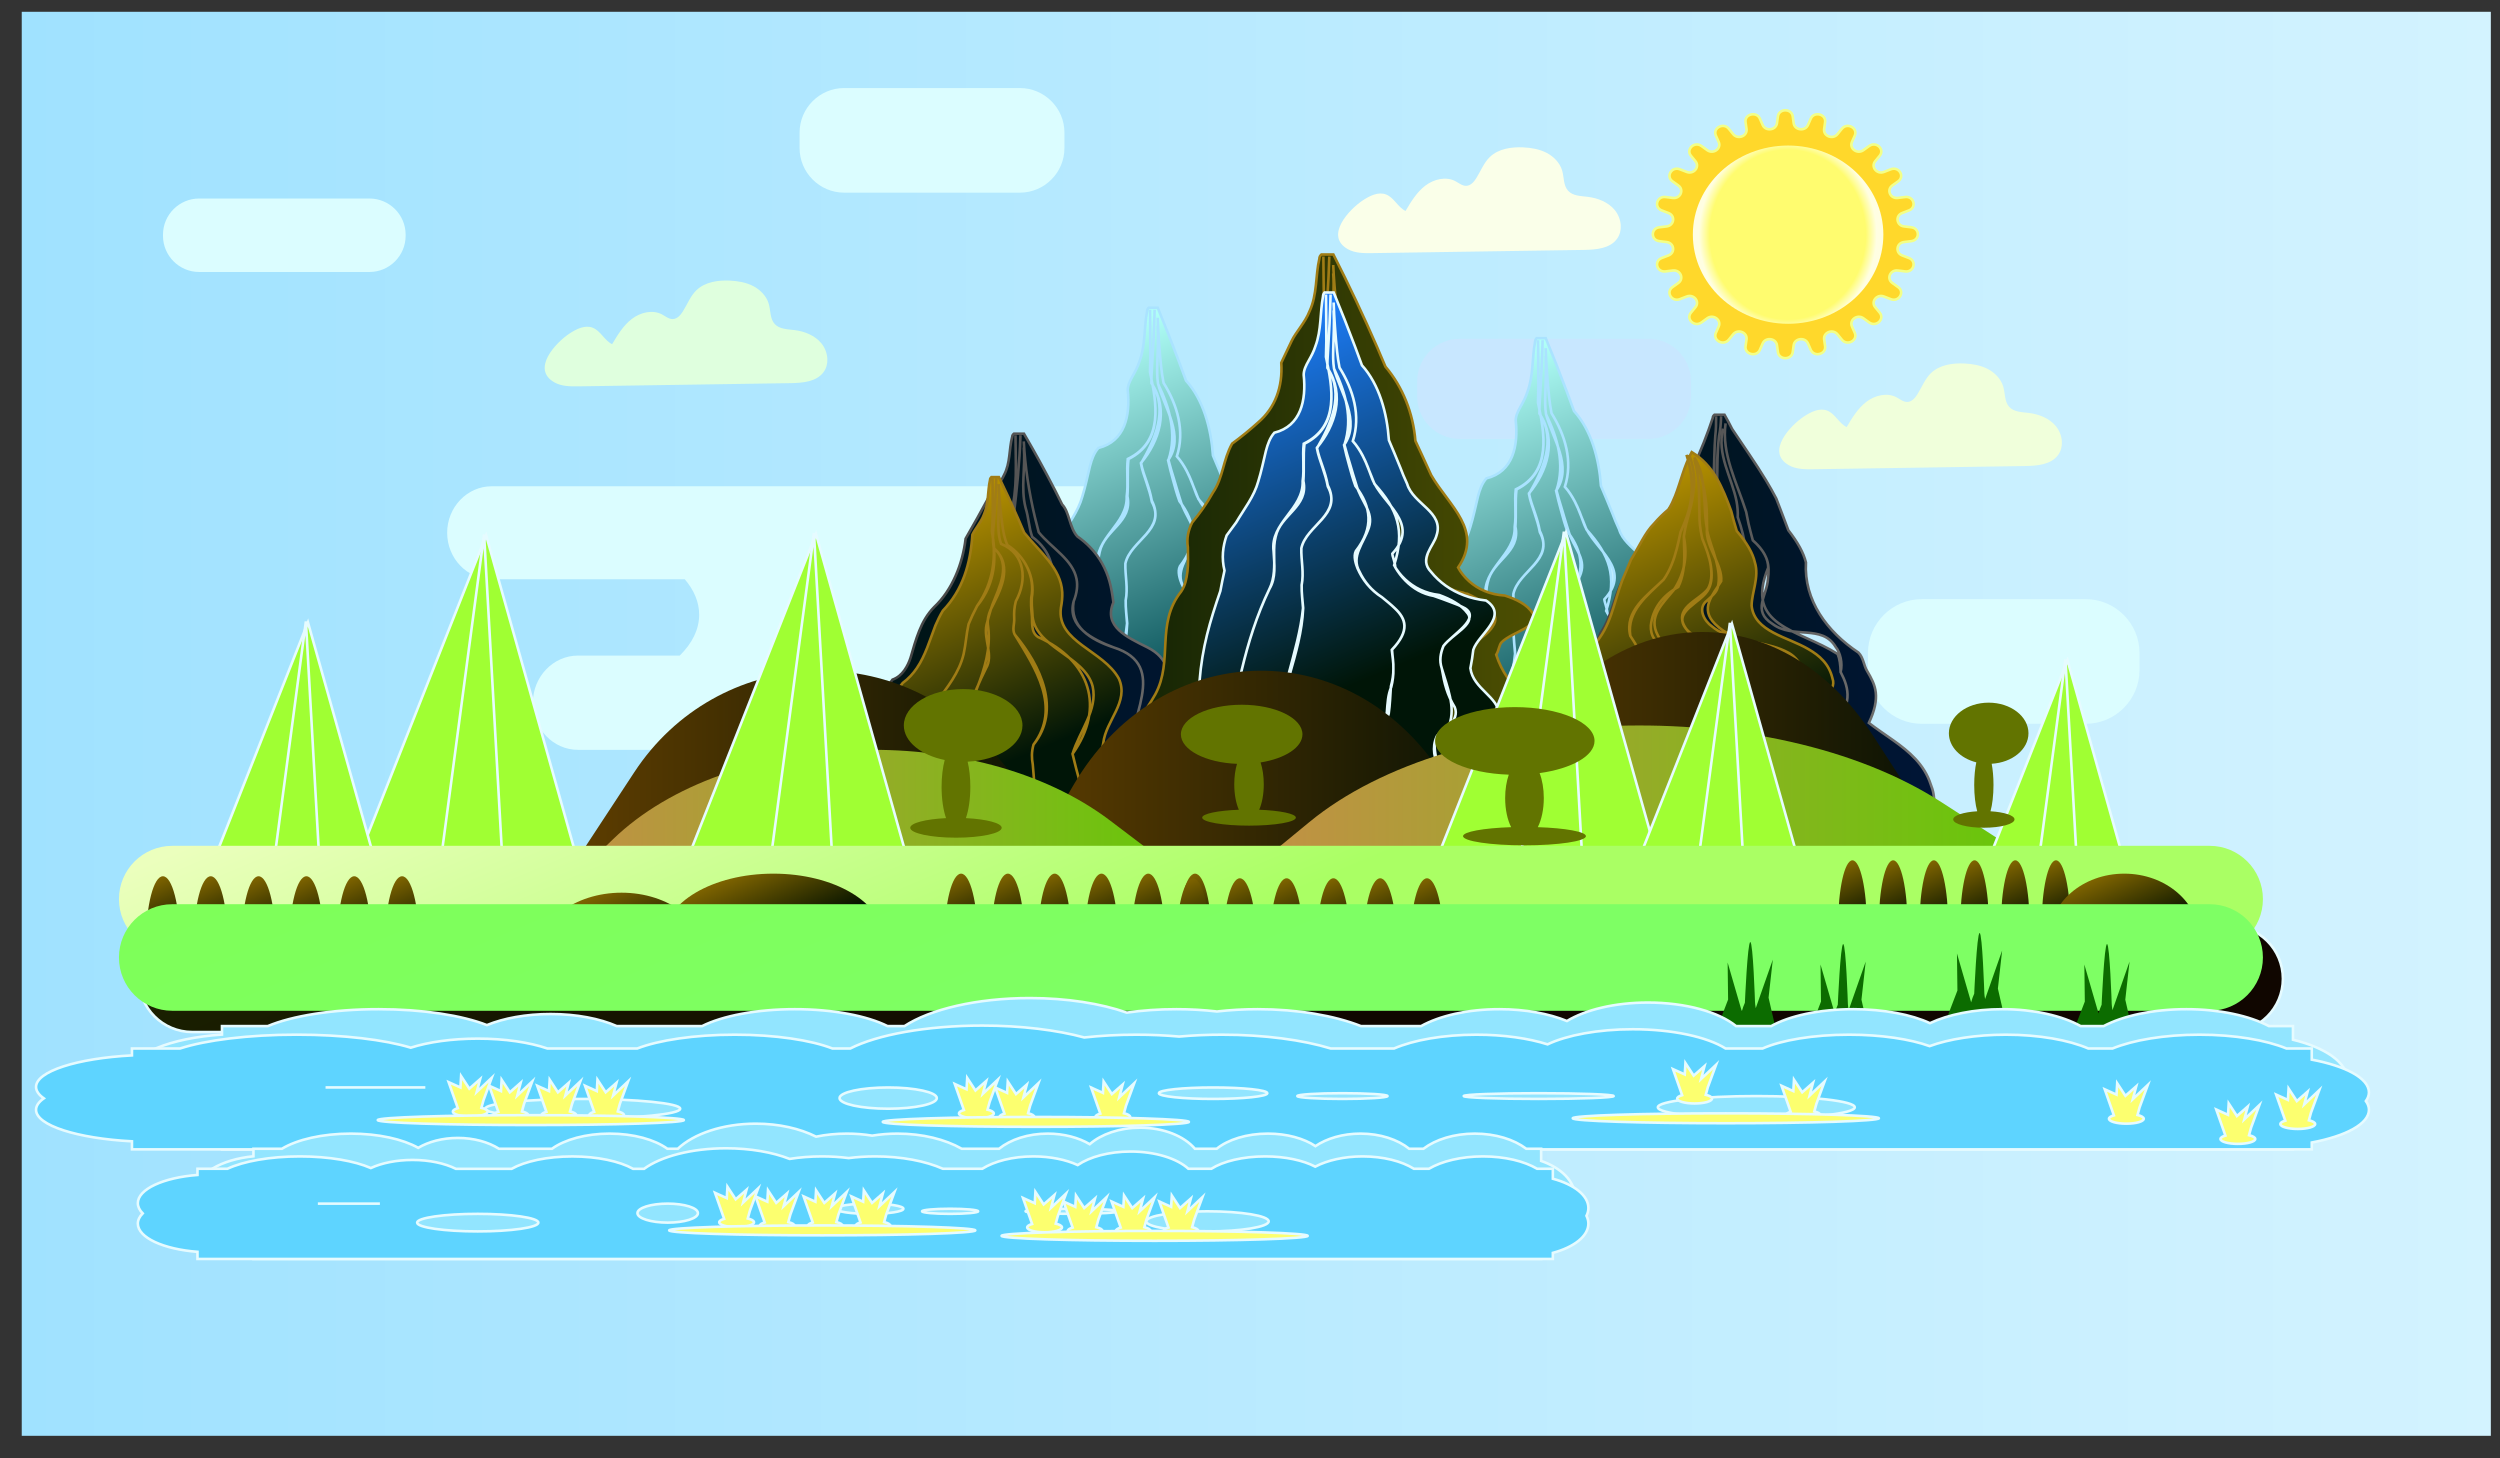 <?xml version="1.0" encoding="utf-8"?>
<!-- Generator: Adobe Illustrator 24.1.2, SVG Export Plug-In . SVG Version: 6.00 Build 0)  -->
<svg version="1.1" id="Layer_1" xmlns="http://www.w3.org/2000/svg" xmlns:xlink="http://www.w3.org/1999/xlink" x="0px" y="0px"
	 viewBox="0 0 960 560" style="enable-background:new 0 0 960 560;" xml:space="preserve">
<rect x="0" y="0" width="960" height="560" fill="#333333" stroke="none"/>
<style type="text/css">
	.st0{fill:url(#SVGID_1_);}
	.st1{fill:#DBFDFF;}
	.st2{fill:#C8E7FF;}
	.st3{fill:#FAFFE9;}
	.st4{fill:#DFFFDE;}
	.st5{fill:#F0FFDB;}
	.st6{fill:url(#SVGID_2_);stroke:#AAE3FF;stroke-miterlimit:10;}
	.st7{fill:url(#SVGID_3_);stroke:#AAE3FF;stroke-miterlimit:10;}
	.st8{fill:url(#SVGID_4_);stroke:url(#SVGID_5_);stroke-miterlimit:10;}
	.st9{fill:url(#SVGID_6_);stroke:#A07C15;stroke-miterlimit:10;}
	.st10{fill:url(#SVGID_7_);stroke:#A07C15;stroke-miterlimit:10;}
	.st11{fill:url(#SVGID_8_);stroke:url(#SVGID_9_);stroke-miterlimit:10;}
	.st12{fill:url(#SVGID_10_);stroke:#A07C15;stroke-miterlimit:10;}
	.st13{fill:url(#SVGID_11_);stroke:#E6FBFF;stroke-miterlimit:10;}
	.st14{fill:url(#SVGID_12_);}
	.st15{fill:url(#SVGID_13_);}
	.st16{fill:url(#SVGID_14_);}
	.st17{fill:url(#SVGID_15_);}
	.st18{fill:url(#SVGID_16_);}
	.st19{fill:#A0FF33;stroke:#E6FBFF;stroke-miterlimit:10;}
	.st20{fill:none;}
	.st21{fill:url(#SVGID_17_);}
	.st22{fill:url(#SVGID_18_);}
	.st23{fill:url(#SVGID_19_);}
	.st24{fill:url(#SVGID_20_);}
	.st25{fill:url(#SVGID_21_);}
	.st26{fill:url(#SVGID_22_);}
	.st27{fill:url(#SVGID_23_);}
	.st28{fill:url(#SVGID_24_);}
	.st29{fill:url(#SVGID_25_);}
	.st30{fill:url(#SVGID_26_);}
	.st31{fill:url(#SVGID_27_);}
	.st32{fill:url(#SVGID_28_);}
	.st33{fill:url(#SVGID_29_);}
	.st34{fill:url(#SVGID_30_);}
	.st35{fill:url(#SVGID_31_);}
	.st36{fill:url(#SVGID_32_);}
	.st37{fill:url(#SVGID_33_);}
	.st38{fill:url(#SVGID_34_);}
	.st39{fill:url(#SVGID_35_);}
	.st40{fill:url(#SVGID_36_);}
	.st41{fill:url(#SVGID_37_);}
	.st42{fill:url(#SVGID_38_);}
	.st43{fill:url(#SVGID_39_);}
	.st44{fill:url(#SVGID_40_);}
	.st45{fill:url(#SVGID_41_);}
	.st46{fill:url(#SVGID_42_);}
	.st47{fill:url(#SVGID_43_);}
	.st48{fill:url(#SVGID_44_);}
	.st49{fill:url(#SVGID_45_);stroke:#E6FBFF;stroke-miterlimit:10;}
	.st50{fill:url(#SVGID_46_);}
	.st51{fill:#0C6C00;}
	.st52{fill:#92E5FF;stroke:#E6FBFF;stroke-miterlimit:10;}
	.st53{fill:#5ED4FF;stroke:#E6FBFF;stroke-miterlimit:10;}
	.st54{fill:#FCFF6F;stroke:#E6FBFF;stroke-miterlimit:10;}
	.st55{fill:#627400;}
	.st56{fill:#FFD82B;stroke:#F3FF87;stroke-miterlimit:10;}
	.st57{fill:url(#SVGID_47_);}
</style>
<g>
	<linearGradient id="SVGID_1_" gradientUnits="userSpaceOnUse" x1="8.352" y1="277.94" x2="956.479" y2="277.94">
		<stop  offset="0" style="stop-color:#A0E2FF"/>
		<stop  offset="1" style="stop-color:#D3F3FF"/>
	</linearGradient>
	<rect x="8.35" y="4.53" class="st0" width="948.13" height="546.82"/>
	<path class="st1" d="M141.89,104.44H76.46c-7.63,0-13.87-6.24-13.87-13.87V90.1c0-7.63,6.24-13.87,13.87-13.87h65.43
		c7.63,0,13.87,6.24,13.87,13.87v0.47C155.76,98.2,149.52,104.44,141.89,104.44z"/>
	<path class="st2" d="M633.06,168.54h-72.58c-8.95,0-16.27-7.32-16.27-16.27v-5.89c0-8.95,7.32-16.27,16.27-16.27h72.58
		c8.95,0,16.27,7.32,16.27,16.27v5.89C649.34,161.21,642.01,168.54,633.06,168.54z"/>
	<path class="st1" d="M391.64,73.98h-67.49c-9.41,0-17.11-7.7-17.11-17.11v-5.95c0-9.41,7.7-17.11,17.11-17.11h67.49
		c9.41,0,17.11,7.7,17.11,17.11v5.95C408.75,66.28,401.05,73.98,391.64,73.98z"/>
	<path class="st1" d="M800.93,277.94h-62.99c-11.35,0-20.64-9.29-20.64-20.64v-6.58c0-11.35,9.29-20.64,20.64-20.64h62.99
		c11.35,0,20.64,9.29,20.64,20.64v6.58C821.57,268.65,812.28,277.94,800.93,277.94z"/>
	<g>
		<g>
			<path class="st1" d="M495.65,186.73H188.79c-9.4,0-17.08,8.03-17.08,17.85v0c0,9.82,7.69,17.85,17.08,17.85h74.16
				c3.55,4.16,5.53,8.77,5.53,13.62c0,5.67-2.7,11.01-7.46,15.69h-39.07c-9.53,0-17.33,8.15-17.33,18.1v0
				c0,9.96,7.8,18.1,17.33,18.1h240.21c9.53,0,17.33-8.15,17.33-18.1v0c0-9.96-7.8-18.1-17.33-18.1h-38.73
				c-3.28-4.03-5.11-8.46-5.11-13.11c0-5.88,2.91-11.4,8-16.2h69.33c9.4,0,17.08-8.03,17.08-17.85v0
				C512.74,194.76,505.05,186.73,495.65,186.73z"/>
		</g>
	</g>
	<path class="st3" d="M622.37,86.63c-0.1-2.14-0.93-4.3-2.3-5.97c-2.52-3.05-6.47-4.6-10.4-5.08c-2.67-0.32-5.71-0.34-7.52-2.33
		c-1.85-2.04-1.52-5.17-2.3-7.81c-0.86-2.93-3.3-5.39-5.97-6.76c-2.75-1.41-5.87-1.94-8.96-2.09c-4.43-0.21-9.52,0.49-12.84,3.71
		c-2.33,2.27-3.5,5.45-5.24,8.2c-0.88,1.39-2.14,2.8-3.79,2.86c-1.54,0.06-2.83-1.08-4.2-1.8c-3.65-1.91-8.31-0.75-11.57,1.76
		c-3.27,2.51-5.45,6.14-7.56,9.69c-2.96-1.43-4.4-5.14-7.47-6.33c-2.99-1.15-6.27,0.51-8.94,2.27c-5.17,3.41-14.78,13.59-5.78,18.71
		c2.79,1.59,6.18,1.58,9.39,1.54c27.08-0.41,54.16-0.82,81.24-1.23c4.69-0.07,10.11-0.5,12.82-4.33
		C622.03,90.19,622.45,88.42,622.37,86.63z"/>
	<path class="st4" d="M317.7,137.79c-0.1-2.14-0.93-4.3-2.3-5.97c-2.52-3.05-6.47-4.6-10.4-5.08c-2.67-0.32-5.71-0.34-7.52-2.33
		c-1.85-2.04-1.52-5.17-2.3-7.81c-0.86-2.93-3.3-5.39-5.97-6.76c-2.75-1.41-5.87-1.94-8.96-2.09c-4.43-0.21-9.52,0.49-12.84,3.71
		c-2.33,2.27-3.5,5.45-5.24,8.2c-0.88,1.39-2.14,2.8-3.79,2.86c-1.54,0.06-2.83-1.08-4.2-1.8c-3.65-1.91-8.31-0.75-11.57,1.76
		c-3.27,2.51-5.45,6.14-7.56,9.69c-2.96-1.43-4.4-5.14-7.47-6.33c-2.99-1.15-6.27,0.51-8.94,2.27c-5.17,3.41-14.78,13.59-5.78,18.71
		c2.79,1.59,6.18,1.58,9.39,1.54c27.08-0.41,54.16-0.82,81.24-1.23c4.69-0.07,10.11-0.5,12.82-4.33
		C317.36,141.35,317.78,139.57,317.7,137.79z"/>
	<path class="st5" d="M791.76,169.62c-0.1-2.14-0.93-4.3-2.3-5.97c-2.52-3.05-6.47-4.6-10.4-5.08c-2.67-0.32-5.71-0.34-7.52-2.33
		c-1.85-2.04-1.52-5.17-2.3-7.81c-0.86-2.93-3.3-5.39-5.97-6.76c-2.75-1.41-5.87-1.94-8.96-2.09c-4.43-0.21-9.52,0.49-12.84,3.71
		c-2.33,2.27-3.5,5.45-5.24,8.2c-0.88,1.39-2.14,2.8-3.79,2.86c-1.54,0.06-2.83-1.08-4.2-1.8c-3.65-1.91-8.31-0.75-11.57,1.76
		s-5.45,6.14-7.56,9.69c-2.96-1.43-4.4-5.14-7.47-6.33c-2.99-1.15-6.27,0.51-8.94,2.27c-5.17,3.41-14.78,13.59-5.78,18.71
		c2.79,1.59,6.18,1.58,9.39,1.54c27.08-0.41,54.16-0.82,81.24-1.23c4.69-0.07,10.11-0.5,12.82-4.33
		C791.42,173.18,791.84,171.4,791.76,169.62z"/>
	<g>
		<linearGradient id="SVGID_2_" gradientUnits="userSpaceOnUse" x1="432.059" y1="277.302" x2="377.542" y2="148.365">
			<stop  offset="0" style="stop-color:#004951"/>
			<stop  offset="1" style="stop-color:#B0FFF7"/>
		</linearGradient>
		<path class="st6" d="M515.61,342.35c0.6-0.65,3.45-3.5,3.98-5.1c-0.5-2.79-1.56-5.5-2.64-8.19c-1.34-3.34-2.71-6.66-4.1-9.96
			c-0.78-10.64-10.78-15.64-13.78-25.64c0-2,2-3,3.41-4.57c2.34-2.43,5.09-4.93,5.59-8.43c0-3.5-2.5-6-5.13-8.63
			s-5.38-5.37-5.88-9.37c0.5-2.5,0.86-4.86,1.11-7.08c0.95-2.96,4.43-6.19,6.54-9.43c2.11-3.24,2.86-6.49-1.64-9.49
			c-6-0.67-11.22-2.67-15.48-5.7c-2.13-1.52-4.01-3.29-5.62-5.28c-4.91-5.02,1.09-10.02,2.09-14.02c3-9-9-12-11.29-19.8
			c-1.11-2.33-1.85-4.28-2.56-6.1c-0.71-1.82-1.46-3.63-2.23-5.44c-0.77-1.81-1.56-3.64-2.21-5.22
			c-0.71-10.43-3.71-21.43-10.35-28.76c-0.86-2.36-1.72-4.71-2.61-7.06c-2.64-7.03-5.39-14-8.24-20.9h-3.51
			c-0.36,0.41-0.6,0.87-0.6,1.53c-1.16,6.1-0.58,12.97-2.91,19.08c-0.58,1.91-1.6,3.82-2.62,5.63c-1.02,1.81-1.89,3.55-1.88,5.41
			c1.01,9.64-0.99,19.64-11.28,22.2c-1.67,1.92-2.53,4.33-3.22,6.96c-0.48,1.96-0.92,3.93-1.38,5.87s-0.96,3.87-1.54,5.76
			c-1.57,5.85-5.57,10.85-8.5,15.85c-1.19,1.67-2.42,3.34-3.68,5.01c-0.73,2.11-1.23,4.28-1.4,6.52c-0.17,2.24,0,4.56,0.59,6.98
			c-0.59,2.58-1.09,5.16-1.59,7.82c-4,11.67-7,21.67-8,34.67c-1,11-8,20-15.19,29.09c-1.24,2.48-2.25,5.15-3.13,7.82
			c-1.45,4.96-3.05,10.11-4.65,15.26c-0.8,2.58-1.61,5.16-2.31,7.98c-0.45,2.31-1.35,4.32-1.64,6.43c2.73,2.61,5.71,4.62,8.86,6.26
			c2.51,1.04,5.03,2.07,7.55,3.06c2.5,0.99,5.02,1.94,7.54,2.83c4.97,1.27,9.97,3.27,14.97,4.27c-8,7-19,2-28,5c15,0,32,4,46-4
			c-6-4-14-5-19.53-7.7c-2.12-0.94-4.17-1.98-6.06-3.21c-2.32-1.78-4.06-4.04-4.94-7.35c0.9-1.97,1.78-3.97,2.53-6.04
			c0.84-2.88,1.62-5.78,2.37-8.7c1.31-5.11,2.5-10.28,3.65-15.48c0.58-2.6,1.14-5.21,1.71-7.82c4.27-21.69,7.27-42.69,17.12-63.18
			c1.29-2.13,1.76-4.48,1.87-6.92c0.11-2.44-0.14-4.97-0.28-7.47c-1.43-11.13,11.57-16.13,11.16-27c0.33-2.38,0.31-4.77,0.26-7.16
			s-0.13-4.8,0.15-7.19c14-6.78,11-21.78,8.54-33.33c0.08-1.98,0.12-3.98,0.14-5.98c0.05-5.99-0.12-12.03-0.12-17.99
			c0,5.96,0.17,12,0.12,17.99c-0.02,2-0.06,3.99-0.14,5.98c2.46,11.55,5.46,26.55-8.24,33.33c-0.3,2.38-0.3,4.78-0.29,7.17
			s0.03,4.77-0.14,7.13c2.13,9.91-8.87,12.91-10.65,21.43c-0.56,2.13-0.61,4.34-0.58,6.6c0.04,2.26,0.11,4.55-0.09,6.8
			c-0.2,2.25-0.66,4.48-1.7,6.61c-9.84,20.48-12.84,41.48-17.12,63.18c-0.57,2.61-1.14,5.22-1.71,7.82
			c-1.15,5.2-2.35,10.37-3.65,15.48c-0.75,2.92-1.53,5.82-2.37,8.7c-0.75,2.08-1.62,4.07-2.53,6.04c1.13,3.07,2.87,5.25,5.06,7.03
			c2.12,1.31,4.27,2.41,6.41,3.38c5.07,3.85,12.07,4.85,18.07,6.85c-6,5-15,4-22,6c9-3,17,4,26,2c2-1,5-2,6-4c3-4,0-8-4.31-9.99
			c-1.8-0.99-3.8-1.98-5.64-3.09c-1.86-1.11-3.54-2.34-4.7-3.81c-0.13-2.9,0.36-5.46,0.79-8.03c1.81-10.7,2.76-21.55,3.97-32.34
			c0.24-2.16,0.5-4.31,0.77-6.47c0.12-18.27,9.12-33.27,9.9-51.39c-0.23-3.01-0.65-5.72-0.58-8.82c0.45-2.26,0.42-4.65,0.25-7.05
			s-0.45-4.81-0.37-7.08c1.93-8.93,15.93-12.93,10.13-24.2c-0.45-2.57-1.19-4.92-2-7.28s-1.7-4.73-2.14-7.15
			c6.94-8.3,10.94-20.3,4-30.66c-0.04-1.88,0.08-3.75,0.2-5.61c0.49-7.48,0.86-14.98,1.03-22.54c-0.17,7.57-0.54,15.07-1.03,22.54
			c-0.12,1.87-0.24,3.73-0.2,5.61c6.93,10.36,0.93,22.36-4.01,30.91c0.44,2.46,1.33,4.9,2.14,7.31s1.57,4.78,2.04,7.35
			c5.76,10.79-8.24,14.79-10.17,23.72c-0.08,2.27,0.21,4.68,0.37,7.08s0.2,4.78-0.25,7.05c-0.07,3.1,0.35,5.81,0.53,8.83
			c-1.72,17.12-9.72,33.12-9.84,51.39c-0.27,2.15-0.53,4.31-0.77,6.47c-1.21,10.79-2.16,21.65-3.97,32.34
			c-0.43,2.57-0.92,5.13-0.79,8.03c1.94,1.65,4.05,3.49,6.22,5.38c9.43,10.52,26.43,21.52,38.43,10.52c1-1-4-3-4.19-7.05
			c-1.12-2.78-0.93-5.61,2.96-8.26c1.52-1.81,2.82-3.93,2.41-7.17c-0.11-2.81-0.22-5.63-0.34-8.45c-0.09-2.11-0.17-4.23-0.26-6.34
			c1.42-6.73-0.58-14.73-0.48-21.75c0.08-2.4,0.54-4.87,1.17-7.31c0.64-2.44,1.45-4.86,2.36-7.26c0.49-3.44,0.6-6.96,0.84-10.5
			c0.62-2.29,1-4.56,0.94-6.81c0.11-2.36-0.39-4.7-0.61-7.14c3.55-3.74,4.9-6.74,4.84-9.3s-1.55-4.68-3.67-6.69
			c-1.43-1.41-3.14-2.77-4.92-4.24c-2.26-1.44-4.14-3.14-5.7-5.02c-1.55-1.89-2.78-3.96-3.72-6.13c-0.63-1.59-1.63-4.59-0.63-6.59
			c7-9,6-17-0.17-25.03c-1.07-2.97-1.75-5.5-2.44-8.03c-0.68-2.53-1.38-5.07-1.92-7.65c6.53-9.29-1.47-20.29-3.85-29.36
			c-0.39-2.51-0.37-4.98-0.3-7.46c0.15-4.96,0.44-9.92,0.15-14.88c0.29,4.96,0,9.92-0.15,14.88c-0.07,2.48-0.09,4.95,0.3,7.46
			c4.38,9.07,7.38,19.07,4,29.23c0.62,2.49,1.41,4.94,2.15,7.41c0.74,2.47,1.44,4.95,2.4,7.94c1.83,6.49,6.83,10.49,4.83,16.49
			s-7,11-3.58,16.92c0.91,1.93,2.06,3.73,3.49,5.38c1.43,1.65,3.13,3.14,5.14,4.43c1.78,1.47,3.49,2.82,4.93,4.23
			c2.13,1.99,3.62,4.11,3.7,6.65c0.08,2.54-1.25,5.51-4.78,9.21c0.14,2.55,0.63,5.01,0.51,7.46c0.07,2.33-0.24,4.65-0.8,6.9
			c-1.3,2.91-1.45,6.36-1.71,9.89c-0.97,2.48-1.77,4.97-2.36,7.46c-0.57,2.49-0.94,4.99-0.92,7.41c-0.63,7.05,3.37,15.05,0.95,21.79
			c0.09,2.11,0.18,4.23,0.26,6.34c0.12,2.82,0.23,5.64,0.34,8.45c0.41,3.24-1.39,5.86-3.08,8.25c-2.05,2.11-2.82,4.42-2.68,6.56
			c3.58,10.66,17.58,15.66,27.58,14.66c4,0,10,0,9-5c0-4-8-3-9.86-7.9c0.38-3.09,3.36-4.1,6.59-5.4c3.23-1.29,6.68-2.88,8.08-7.05
			c-0.53-2.32-1.97-4.52-3.39-6.71s-2.82-4.39-4.01-6.7c-1.19-2.31-2.17-4.75-2.41-7.67c0-8.58-9-16.58-4.92-25.43
			c1.08-1.5,2.65-2.94,4.79-4.3c1.33-3.73,1.06-7.3,0.29-10.89c-0.77-3.59-2.04-7.2-3.16-10.95c-1-3-0.5-5.75,0.64-8.55
			c3.36-4.45,12.36-8.45,9.36-12.45c-1.33-1.83-3-3.19-4.86-4.26c-1.89-1.19-3.97-2.06-6.13-2.86c-5.34-0.62-9.67-2.82-13.08-6.02
			c-1.7-1.6-3.17-3.45-4.22-5.4c4.3-13.45,1.3-21.45-7.56-31.27c-0.84-2.1-1.52-3.93-2.27-5.68c-0.63-1.68-1.33-3.33-2.15-4.92
			c-1.09-2.12-2.38-4.13-3.88-5.81c3.16-9.77,0.16-19.77-5.11-28.23c-0.43-2.09-0.69-4.15-0.93-6.21
			c-0.65-6.2-1.09-12.43-1.33-18.79c0.24,6.36,0.69,12.59,1.33,18.79c0.24,2.06,0.49,4.12,0.93,6.21
			c5.28,8.47,8.28,18.47,5.11,28.23c1.51,1.68,2.73,3.57,3.74,5.48c1.51,2.86,2.53,5.77,3.65,8.84c3.78,9.92,18.78,16.92,7.78,28.92
			c0,1,1,3,1.15,5.26c1.07,1.83,2.38,3.55,3.86,5.05c2.96,3.01,6.62,5.17,10.93,5.91c2.08,0.75,4.17,1.44,6.22,2.26
			c2.03,0.71,4,1.52,5.83,2.52c6,4-5,10-8.36,14.45c-1.14,2.8-1.64,5.55-0.64,8.55c1,6,2,10,5,15c1,2.5-0.08,4.76-1.89,7.13
			c-3.28,1.97-5.15,4.19-5.86,6.48c-0.25,8.39,4.75,15.39,5.75,22.97c0.24,2.92,1.22,5.35,2.41,7.67c1.19,2.31,2.59,4.51,4.01,6.7
			s2.85,4.39,3.39,6.71c-0.7,2.09-2.04,3.65-3.62,4.87c-1.58,1.22-3.41,2.1-5.08,2.81c-2.1,0.67-3.1,1.67-5.1,2.67
			c2.5,2.5,5.25,5,8.19,7.01c2.94,2.01,6.07,3.52,9.33,4.05c2.04,0.62,4.1,1.12,6.2,1.51c2.09,0.39,4.21,0.68,6.34,0.89
			c4.26,0.42,8.59,0.53,12.9,0.52c2.59,0.01,5.18,0.01,7.76,0.03c5.16,0.05,10.29,0.24,15.29,0.99c-4-1-8-5-12.57-4.62
			c-2.17-0.59-4.38-1.11-6.6-1.6c-6.67-1.47-13.5-2.65-20.18-4.52C509.35,346.96,511.77,344.65,515.61,342.35z"/>
		<linearGradient id="SVGID_3_" gradientUnits="userSpaceOnUse" x1="581.042" y1="288.978" x2="526.525" y2="160.041">
			<stop  offset="0" style="stop-color:#004951"/>
			<stop  offset="1" style="stop-color:#B0FFF7"/>
		</linearGradient>
		<path class="st7" d="M664.6,354.02c0.6-0.65,3.45-3.5,3.98-5.1c-0.5-2.79-1.56-5.5-2.64-8.19c-1.34-3.34-2.71-6.66-4.1-9.96
			c-0.78-10.64-10.78-15.64-13.78-25.64c0-2,2-3,3.41-4.57c2.34-2.43,5.09-4.93,5.59-8.43c0-3.5-2.5-6-5.13-8.62
			c-2.63-2.63-5.38-5.38-5.88-9.37c0.5-2.5,0.86-4.86,1.11-7.08c0.95-2.96,4.43-6.19,6.54-9.43c2.11-3.24,2.86-6.49-1.64-9.49
			c-6-0.67-11.22-2.67-15.48-5.7c-2.13-1.52-4.01-3.29-5.62-5.28c-4.91-5.02,1.09-10.02,2.09-14.02c3-9-9-12-11.29-19.8
			c-1.11-2.33-1.85-4.28-2.56-6.1c-0.71-1.82-1.46-3.63-2.23-5.44c-0.77-1.81-1.56-3.64-2.21-5.22
			c-0.71-10.43-3.71-21.43-10.35-28.76c-0.86-2.36-1.72-4.71-2.61-7.06c-2.64-7.03-5.39-14-8.24-20.9h-3.51
			c-0.36,0.41-0.6,0.87-0.6,1.53c-1.16,6.1-0.58,12.97-2.91,19.08c-0.58,1.91-1.6,3.82-2.62,5.63c-1.02,1.81-1.89,3.55-1.88,5.41
			c1.01,9.64-0.99,19.64-11.28,22.2c-1.67,1.92-2.53,4.33-3.22,6.96c-0.48,1.96-0.92,3.93-1.38,5.87s-0.96,3.87-1.54,5.76
			c-1.57,5.85-5.57,10.85-8.5,15.85c-1.19,1.67-2.42,3.34-3.68,5.01c-0.73,2.11-1.23,4.28-1.4,6.52c-0.17,2.24,0,4.56,0.59,6.98
			c-0.59,2.58-1.09,5.16-1.59,7.82c-4,11.67-7,21.67-8,34.67c-1,11-8,20-15.19,29.09c-1.24,2.48-2.25,5.15-3.13,7.82
			c-1.45,4.96-3.05,10.11-4.65,15.26c-0.8,2.58-1.61,5.16-2.31,7.98c-0.45,2.31-1.35,4.32-1.64,6.43c2.73,2.61,5.71,4.62,8.86,6.26
			c2.51,1.04,5.03,2.07,7.55,3.06c2.5,0.99,5.02,1.94,7.54,2.83c4.97,1.27,9.97,3.27,14.97,4.27c-8,7-19,2-28,5c15,0,32,4,46-4
			c-6-4-14-5-19.53-7.7c-2.12-0.94-4.17-1.98-6.06-3.21c-2.32-1.78-4.06-4.04-4.94-7.35c0.9-1.97,1.78-3.97,2.53-6.04
			c0.84-2.88,1.62-5.78,2.37-8.7c1.31-5.11,2.5-10.28,3.65-15.48c0.58-2.6,1.14-5.21,1.71-7.82c4.27-21.69,7.27-42.69,17.12-63.18
			c1.29-2.13,1.76-4.48,1.87-6.92s-0.14-4.97-0.28-7.47c-1.43-11.13,11.57-16.13,11.16-27c0.33-2.38,0.31-4.77,0.26-7.16
			c-0.05-2.39-0.13-4.8,0.15-7.19c14-6.78,11-21.78,8.54-33.33c0.08-1.98,0.12-3.98,0.14-5.98c0.05-5.99-0.12-12.03-0.12-17.99
			c0,5.96,0.17,12,0.12,17.99c-0.02,2-0.06,3.99-0.14,5.98c2.46,11.55,5.46,26.55-8.24,33.33c-0.3,2.38-0.3,4.78-0.29,7.17
			s0.03,4.77-0.14,7.13c2.13,9.91-8.87,12.91-10.65,21.43c-0.56,2.13-0.61,4.34-0.58,6.6s0.11,4.55-0.09,6.8
			c-0.2,2.25-0.66,4.48-1.7,6.61c-9.84,20.48-12.84,41.48-17.12,63.18c-0.57,2.61-1.14,5.22-1.71,7.82
			c-1.15,5.2-2.35,10.37-3.65,15.48c-0.75,2.92-1.53,5.82-2.37,8.7c-0.75,2.08-1.62,4.07-2.53,6.04c1.13,3.07,2.87,5.25,5.06,7.03
			c2.12,1.31,4.27,2.41,6.41,3.38c5.07,3.85,12.07,4.85,18.07,6.85c-6,5-15,4-22,6c9-3,17,4,26,2c2-1,5-2,6-4c3-4,0-8-4.31-9.99
			c-1.8-0.99-3.8-1.98-5.64-3.09c-1.86-1.11-3.54-2.34-4.7-3.81c-0.13-2.9,0.36-5.46,0.79-8.03c1.81-10.7,2.76-21.55,3.97-32.34
			c0.24-2.16,0.5-4.31,0.77-6.47c0.12-18.27,9.12-33.27,9.9-51.39c-0.23-3.01-0.65-5.72-0.58-8.82c0.45-2.26,0.42-4.65,0.25-7.05
			c-0.16-2.4-0.45-4.81-0.37-7.08c1.93-8.93,15.93-12.93,10.13-24.2c-0.45-2.57-1.19-4.92-2-7.28s-1.7-4.73-2.14-7.15
			c6.94-8.3,10.94-20.3,4-30.66c-0.04-1.88,0.08-3.75,0.2-5.61c0.49-7.48,0.86-14.98,1.03-22.54c-0.17,7.57-0.54,15.07-1.03,22.54
			c-0.12,1.87-0.24,3.73-0.2,5.61c6.93,10.36,0.93,22.36-4.01,30.91c0.44,2.46,1.33,4.9,2.14,7.31s1.57,4.78,2.04,7.35
			c5.76,10.79-8.24,14.79-10.17,23.72c-0.08,2.27,0.21,4.68,0.37,7.08c0.16,2.4,0.2,4.78-0.25,7.05c-0.07,3.1,0.35,5.81,0.53,8.83
			c-1.72,17.12-9.72,33.12-9.84,51.39c-0.27,2.15-0.53,4.31-0.77,6.47c-1.21,10.79-2.16,21.65-3.97,32.34
			c-0.43,2.57-0.92,5.13-0.79,8.03c1.94,1.65,4.05,3.49,6.22,5.38c9.43,10.52,26.43,21.52,38.43,10.52c1-1-4-3-4.19-7.05
			c-1.12-2.78-0.93-5.61,2.96-8.26c1.52-1.81,2.82-3.93,2.41-7.17c-0.11-2.81-0.22-5.63-0.34-8.45c-0.09-2.11-0.17-4.23-0.26-6.34
			c1.42-6.73-0.58-14.73-0.48-21.75c0.08-2.4,0.54-4.87,1.17-7.31c0.64-2.44,1.45-4.86,2.36-7.26c0.49-3.44,0.6-6.96,0.84-10.5
			c0.62-2.29,1-4.56,0.94-6.81c0.11-2.36-0.39-4.7-0.61-7.14c3.55-3.74,4.9-6.74,4.84-9.3c-0.07-2.56-1.55-4.68-3.67-6.69
			c-1.43-1.41-3.14-2.77-4.92-4.24c-2.26-1.44-4.14-3.14-5.7-5.02c-1.55-1.89-2.78-3.96-3.72-6.13c-0.63-1.59-1.63-4.59-0.63-6.59
			c7-9,6-17-0.17-25.03c-1.07-2.97-1.75-5.5-2.44-8.03c-0.68-2.53-1.38-5.07-1.92-7.65c6.53-9.29-1.47-20.29-3.85-29.36
			c-0.39-2.51-0.37-4.98-0.3-7.46c0.15-4.96,0.44-9.92,0.15-14.88c0.29,4.96,0,9.92-0.15,14.88c-0.07,2.48-0.09,4.95,0.3,7.46
			c4.38,9.07,7.38,19.07,4,29.23c0.62,2.49,1.41,4.94,2.15,7.41c0.74,2.47,1.44,4.95,2.4,7.94c1.83,6.49,6.83,10.49,4.83,16.49
			s-7,11-3.58,16.92c0.91,1.93,2.06,3.73,3.49,5.38c1.43,1.65,3.13,3.14,5.14,4.43c1.78,1.47,3.49,2.82,4.93,4.23
			c2.13,1.99,3.62,4.11,3.7,6.65c0.08,2.54-1.25,5.51-4.78,9.21c0.14,2.55,0.63,5.01,0.51,7.46c0.07,2.33-0.24,4.65-0.8,6.9
			c-1.3,2.91-1.45,6.36-1.71,9.89c-0.97,2.48-1.77,4.97-2.36,7.46c-0.57,2.49-0.94,4.99-0.92,7.41c-0.63,7.05,3.37,15.05,0.95,21.79
			c0.09,2.11,0.18,4.23,0.26,6.34c0.12,2.82,0.23,5.64,0.34,8.45c0.41,3.24-1.39,5.86-3.08,8.25c-2.05,2.11-2.82,4.42-2.68,6.56
			c3.58,10.66,17.58,15.66,27.58,14.66c4,0,10,0,9-5c0-4-8-3-9.86-7.9c0.38-3.09,3.36-4.1,6.59-5.4c3.23-1.29,6.68-2.88,8.08-7.05
			c-0.53-2.32-1.97-4.52-3.39-6.71c-1.42-2.19-2.82-4.39-4.01-6.7c-1.19-2.31-2.17-4.75-2.41-7.67c0-8.58-9-16.58-4.92-25.43
			c1.08-1.5,2.65-2.94,4.79-4.3c1.33-3.73,1.06-7.3,0.29-10.89s-2.04-7.2-3.16-10.95c-1-3-0.5-5.75,0.64-8.55
			c3.36-4.45,12.36-8.45,9.36-12.45c-1.33-1.83-3-3.19-4.86-4.26c-1.89-1.19-3.97-2.06-6.13-2.86c-5.34-0.62-9.67-2.82-13.08-6.02
			c-1.7-1.6-3.17-3.45-4.22-5.4c4.3-13.45,1.3-21.45-7.56-31.27c-0.84-2.1-1.52-3.93-2.27-5.68c-0.63-1.68-1.33-3.33-2.15-4.92
			c-1.09-2.12-2.38-4.13-3.88-5.81c3.16-9.77,0.16-19.77-5.11-28.23c-0.43-2.09-0.69-4.15-0.93-6.21
			c-0.65-6.2-1.09-12.43-1.33-18.79c0.24,6.36,0.69,12.59,1.33,18.79c0.24,2.06,0.49,4.12,0.93,6.21
			c5.28,8.47,8.28,18.47,5.11,28.23c1.51,1.68,2.73,3.57,3.74,5.48c1.51,2.86,2.53,5.77,3.65,8.84c3.78,9.92,18.78,16.92,7.78,28.92
			c0,1,1,3,1.15,5.26c1.07,1.83,2.38,3.55,3.86,5.05c2.96,3.01,6.62,5.17,10.93,5.91c2.08,0.75,4.17,1.44,6.22,2.26
			c2.03,0.71,4,1.52,5.83,2.52c6,4-5,10-8.36,14.45c-1.14,2.8-1.64,5.55-0.64,8.55c1,6,2,10,5,15c1,2.5-0.08,4.76-1.89,7.13
			c-3.28,1.97-5.15,4.19-5.86,6.48c-0.25,8.39,4.75,15.39,5.75,22.97c0.24,2.92,1.22,5.35,2.41,7.67c1.19,2.31,2.59,4.51,4.01,6.7
			c1.42,2.19,2.85,4.39,3.39,6.71c-0.7,2.09-2.04,3.65-3.62,4.87c-1.58,1.22-3.41,2.1-5.08,2.81c-2.1,0.67-3.1,1.67-5.1,2.67
			c2.5,2.5,5.25,5,8.19,7.01c2.94,2.01,6.07,3.52,9.33,4.05c2.04,0.62,4.1,1.12,6.2,1.51c2.09,0.39,4.21,0.68,6.34,0.89
			c4.26,0.42,8.59,0.53,12.9,0.52c2.59,0.01,5.18,0.01,7.76,0.03c5.16,0.05,10.29,0.24,15.29,0.99c-4-1-8-5-12.57-4.62
			c-2.17-0.59-4.38-1.11-6.6-1.6c-6.67-1.47-13.5-2.65-20.18-4.52C658.34,358.63,660.75,356.32,664.6,354.02z"/>
		<linearGradient id="SVGID_4_" gradientUnits="userSpaceOnUse" x1="287.483" y1="260.127" x2="507.803" y2="260.127">
			<stop  offset="0" style="stop-color:#001507"/>
			<stop  offset="1" style="stop-color:#00153E"/>
		</linearGradient>
		<linearGradient id="SVGID_5_" gradientUnits="userSpaceOnUse" x1="286.983" y1="260.127" x2="508.303" y2="260.127">
			<stop  offset="0" style="stop-color:#2E2E2E"/>
			<stop  offset="1" style="stop-color:#808080"/>
		</linearGradient>
		<path class="st8" d="M497.61,341.81c-4.96-0.21-8.96-2.21-12.74-3.31c-1.97-0.95-3.89-2.05-5.73-3.23
			c-1.86-1.18-3.65-2.43-5.37-3.69c-1.47-1.9-2.58-3.6-3.63-5.27c-0.87-1.58-1.66-3.12-2.38-4.59c-1.43-2.4-2.88-4.8-4.34-7.18
			c-3.68-6.04-7.41-12.05-11.02-18.12c-1.2-2.02-2.4-4.05-3.57-6.08c-4.17-14.73,7.83-33.73-8.17-41.73c-8-4-17-8-13.11-17.28
			c-0.4-3.11-0.82-5.67-1.51-8.11c-1.37-4.89-3.82-9.32-7.44-13.07c-1.45-1.5-3.08-2.9-4.91-4.17c-3.03-3.36-3.03-9.36-5.82-12.25
			c-0.91-1.85-1.83-3.69-2.77-5.52c-3.76-7.32-7.73-14.54-11.9-21.67h-3.85c-0.39,0.32-0.66,0.68-0.66,1.19
			c-1.28,4.73-0.64,10.06-3.19,14.79c-1.28,2.96-4.47,5.92-5.74,8.28c-1.49,2.76-2.98,5.47-4.47,8.14
			c-1.49,2.67-2.99,5.31-4.49,7.91c-1.15,9.76-5.15,19.76-12.08,26.27c-2.68,2.75-4.43,5.88-5.75,9.18s-2.32,6.81-3.32,10.31
			c-0.5,1.5-1.25,3.25-2.37,4.8c-1.12,1.55-2.6,2.89-4.57,3.58c-5.06,6.63-9.06,13.63-12.16,21.48c-0.92,2.05-1.71,4.15-2.43,6.31
			s-1.37,4.4-1.95,6.71c-0.64,1.18-0.64,2.96-1.28,4.14c-3.83,2.96-6.38,7.1-8.29,11.24c-1.2,2.88-2.48,5.85-3.79,8.84
			s-2.64,6-4.02,9c-6.14,7.9-23.14,6.9-21.14,16.9c2.25,8.25,11.25,8.63,19.83,7.88c2.86-0.25,5.67-0.63,8.17-0.88c-4-4-15-4-13-9
			c2-8,10.22-9.33,18.75-10.88c2.13-0.39,4.28-0.79,6.36-1.31c2.08-0.52,4.08-1.16,5.92-2.03c1.91-1,3.83-2.21,5.7-3.64
			c1.87-3.36,2.9-6.22,3.87-9.07c1.6-4.76,3.07-9.57,4.55-14.39c0.74-2.41,1.42-4.86,1.98-7.37c-0.53-3.08-0.75-6.01-0.48-8.78
			c1.35-14.52,15.35-21.52,21.35-32.52c2-3,3-7,1.21-9.86c0.07-2.18,0.48-4.19,1.34-6.11c1.36-2.01,2.7-4.07,4.34-6.46
			c3.11-6.57,10.11-12.57,5.11-21.57c0-2,2-4,3.17-5.99c0.91-1.91,1.63-3.85,2.2-5.82c2.85-9.85,1.93-20.4,1.93-30.67
			c0,10.27,0.92,20.82-1.93,30.67c-0.57,1.97-1.29,3.91-2.2,5.82c-1.17,1.99-3.17,3.99-3.17,5.99c5,9-2,15-5.11,21.57
			c-1.64,2.39-2.97,4.45-4.34,6.46c-0.86,1.92-1.27,3.93-1.34,6.11c0.7,2.21,0.72,4.31,0.27,6.29c-0.49,6.57-7.49,10.57-12.49,15.57
			c-5,6-10,12-10.35,20.52c-0.26,2.77-0.05,5.7,0.48,8.78c-0.55,2.52-1.23,4.96-1.98,7.37c-1.48,4.82-2.95,9.63-4.55,14.39
			c-0.97,2.86-2,5.71-3.87,9.07c-1.87,0.93-3.8,2.39-5.64,3.74c-4.09,1.12-7.09,5.12-11.1,4.79c-1.97,0.53-3.97,0.98-5.98,1.44
			c-6.01,1.39-12.01,2.89-17.01,6.89c8.75,8.75,20.63,10.86,32.7,10.97c2.45-0.03,4.89-0.13,7.34-0.3
			c3.97-1.67,9.97,0.33,13.97-1.67c-9-4-19-1-28.84-3.15c-2.35-0.43-4.64-1.06-6.85-1.98c-2.19-0.95-4.31-2.2-6.31-3.87
			c2.33-1.67,4.78-2.94,7.3-3.94c2.52-1,5.13-1.7,7.82-2.22c11.88-4.84,27.88,3.16,36.09-9.23c1.09-1.92,2.41-4.19,3.33-7.11
			c0.58-2.72,0.98-5.23,1.36-7.75c0.38-2.51,0.75-5.03,1.15-7.54c0.4-2.51,0.83-5.01,1.33-7.51c0.81-2.35,0.46-5.02,0.11-7.73
			c7.51-16.96,16.51-33.96,14.86-53.66c2.32-2.15,4.24-4.98,5.57-8.02s2.08-6.29,2.08-9.29c0-5-6-8-4.19-14.18
			c0.27-2.07,0.53-4.13,0.78-6.19c1.27-10.32,2.29-20.64,2.62-31.11c-0.33,10.48-1.36,20.79-2.62,31.11
			c-0.25,2.06-0.52,4.13-0.78,6.19c-1.81,6.18,4.19,8.18,4.19,13.18c0.5,3-0.5,5.75-1.89,8.44s-3.18,5.31-4.24,8.05
			c-1.86,1.51-2.86,4.51-2.86,7.51c3,18-8,32-13.51,47.96c0.35,2.71,0.7,5.39-0.11,7.73c-0.49,2.5-0.92,5-1.33,7.51
			c-0.4,2.51-0.78,5.02-1.15,7.54c-0.38,2.51-0.78,5.03-1.36,7.75c-0.92,2.92-2.27,5.19-3.41,7.11c-8.14,12.4-25.14,4.4-37.44,9.37
			c-2.7,0.67-5.28,1.6-7.74,2.89c-2.46,1.3-4.79,2.96-6.96,5.13c3,0.42,6.06,0.91,9.17,1.45c3.17,0.45,6.36,0.98,9.62,1.5
			c18.6,4.02,37.66,6.29,56.56,5.92c3.15-0.06,6.3-0.2,9.47-0.4c3.7-0.08,7.42-0.28,11.15-0.57c3.73-0.29,7.48-0.67,11.24-1.09
			c14.8-1.8,29.8-3.8,44.8-4.8c-10-4-21-1-32-4c4,0,8,1,12-1c-4-1-6-3-10.21-4.04c-1.75-0.73-3.48-1.45-5.2-2.2
			c-5.16-2.24-10.23-4.72-14.86-7.68c-0.15-2.78,0.46-5.67,0.5-9.19c-0.18-3.01-0.35-5.93-0.53-8.85c-0.17-2.43-0.35-4.87-0.55-7.3
			s-0.41-4.88-0.64-7.33c-0.38-2.6-0.68-5.15,0.41-8.15c5.09-7.26,10.09-14.26,10.09-21.26c0-13-23-18-18.67-33.51
			c0.4-1.92,0.8-3.79,1.06-5.66c1.03-7.44-0.15-14.65-7.68-20.29c-0.65-1.77-0.97-3.54-1.29-5.39c-0.32-1.85-0.64-3.77-1.28-5.84
			c-1.91-7.69,0-15.38-0.64-23.07c0.64,7.69-1.28,15.38,0.64,23.07c0.64,2.07,0.96,3.99,1.28,5.84c0.32,1.85,0.64,3.62,1.29,5.39
			c7.53,5.63,8.71,12.84,7.68,20.29c-0.26,1.86-0.65,3.74-1.06,5.66c-5.33,15.51,17.67,20.51,18.67,33.51c0,7-5,14-10.09,21.26
			c-1.09,3.01-0.79,5.55-0.41,8.15c0.23,2.45,0.44,4.89,0.64,7.33s0.38,4.87,0.55,7.3c0.18,2.92,0.35,5.83,0.53,8.85
			c0.13,4.02-0.24,7.27,1.44,10.57c3.66,3.27,8.25,5.15,12.91,6.84c2.33,0.85,4.69,1.65,7,2.6c2.41,0.1,4.41,2.1,6.41,3.1
			c-2.5,1-5,1.25-7.5,1.25s-5-0.25-7.5-0.25c1.83,0.33,3.69,0.58,5.57,0.78c9.43,1.22,18.43,0.22,27.43,3.22c-6,0-11,2-16,3
			c17,6,35,3,51-4c-9-3-19-4-28.24-7.26c-2.42-0.7-4.81-1.51-7.14-2.49c-2.33-0.98-4.61-2.12-6.8-3.49c-1.69-1.07-3.3-2.32-4.8-3.83
			c-1.46-1.64-2.5-3.19-3.36-4.83c-0.76-1.61-1.35-3.31-1.69-5.15c-0.74-2.56-1.51-5.09-2.28-7.6c-1.29-4.18-2.61-8.28-3.94-12.36
			c-0.66-2.04-1.33-4.07-1.99-6.1c-0.76-15.89,16.24-36.89-5.76-43.89c-9-3-17-8-15.36-17.68c1.33-3.33,1.59-6.14,1.11-8.61
			c-1.43-7.41-9.45-11.76-14.52-17.92c-0.53-1.97-1.03-3.93-1.49-5.87c-2.3-9.72-3.72-19.17-4.25-29.03
			c0.53,9.86,1.95,19.31,4.25,29.03c0.46,1.94,0.96,3.9,1.49,5.87c5.07,6.16,13.09,10.51,14.52,17.92c0.48,2.47,0.22,5.28-1.11,8.61
			c-2.64,9.68,7.36,14.68,15.36,17.68c22,7,5,28,5.76,43.89c0.66,2.03,1.33,4.06,1.99,6.1c1.33,4.08,2.65,8.19,3.94,12.36
			c0.77,2.51,1.54,5.04,2.28,7.6c0.34,1.84,0.92,3.54,1.69,5.15c0.86,1.64,1.89,3.19,3.36,4.83c1.5,1.51,3.1,2.77,4.8,3.83
			c2.2,1.37,4.47,2.52,6.8,3.49c2.33,0.98,4.72,1.79,7.14,2.49c9.24,3.26,19.24,4.26,28.24,7.26c-5,0-8,5-13,6c9-5,23,5,27-6
			c1-2-3,0-4.71-2.29C501.4,342.82,499.64,342.33,497.61,341.81z"/>
		<linearGradient id="SVGID_6_" gradientUnits="userSpaceOnUse" x1="380.645" y1="227.079" x2="649.645" y2="227.079">
			<stop  offset="0" style="stop-color:#001507"/>
			<stop  offset="1" style="stop-color:#646000"/>
		</linearGradient>
		<path class="st9" d="M613.15,335.9c-0.65-0.91-1.66-4.29-2.37-5.92c-1.36-2.89-2.75-5.76-4.16-8.61c-0.82-1.66-1.65-3.31-2.5-4.96
			c-0.85-1.65-1.72-3.31-2.62-4.97c-2.86-9.83-17.86-14.83-15.71-26.31c1.61-1.9,4.32-3.77,5.79-6.02c0.39-2.82-0.02-5.36-0.98-7.68
			c-1.9-4.65-5.84-8.49-11.72-11.17c-1.96-2.86-3.35-5.76-4.34-8.83c1.1-1.82,1.1-3.82,2.1-4.82c4-4,15-6,12-11
			c-1.17-1.83-2.75-3.19-4.59-4.26c-1.85-1.11-3.96-1.92-6.19-2.66c-5.74-0.36-10.23-2.38-13.71-5.48
			c-1.74-1.55-3.21-3.36-4.25-5.28c9.75-14.32-3.25-23.32-10.32-35.44c-1.23-2.77-2.43-5.38-3.65-7.98
			c-0.81-1.74-1.64-3.47-2.42-5.19c-0.87-10.71-4.87-20.71-11.51-28.52c-1.02-2.44-2.06-4.87-3.11-7.3
			c-5.26-12.12-10.9-24.03-16.88-35.77h-4.59c-0.47,0.43-0.79,0.93-0.79,1.63c-1.52,6.47-0.76,13.76-3.8,20.23
			c-1.52,4.05-5.32,8.09-6.84,11.33c-1.33,2.83-2.66,5.63-3.99,8.39c0.63,9.3-2.37,17.3-8.79,22.83c-3.22,2.93-6.58,5.64-10.08,8.22
			c-1.75,3.12-2.62,6.43-3.54,9.65c-0.92,3.23-1.9,6.37-3.85,9.15c-2.32,4.2-5.03,7.97-7.96,11.5c-1.43,2.85-2.2,5.96-1.64,9.57
			c0.03,3.19,0.18,6.36-0.16,9.18c-0.35,2.81-0.87,5.44-2.4,7.71c-9.93,12.47-2.93,26.47-9.93,39.47c-4,7-9,14-16.95,19.33
			c-3.27,3.46-4.8,6.42-5.94,9.26c-1.9,5.26-3.99,10.72-6.08,16.18c-0.7,1.82-1.39,3.64-2.08,5.46c-0.87,3.6-2.14,6.56-3.3,9.15
			c3.26,6.47,10.27,9.21,16.94,11.02c2.22,0.6,4.42,1.11,6.44,1.63c-2.83,1.17-5.7,1.88-8.59,2.28s-5.79,0.5-8.69,0.43
			c-11.63-0.3-23.41-3.41-34.74-0.74c10.33,0,21,2.22,31.74,4.59c2.69,0.59,5.37,1.19,8.07,1.78c18.19,4.63,38.19,6.63,55.19-2.37
			c-4-2-9-2-13.04-4.69c-2.31-0.84-4.62-1.73-6.89-2.68c-2.29-0.96-4.53-1.99-6.69-3.11c-2.45-1.95-4.3-4.51-5.28-8.17
			c1.39-2.11,2.63-4.28,3.55-6.6c1.09-3.05,2.12-6.13,3.1-9.22c1.28-4.07,2.48-8.17,3.63-12.29c0.58-2.06,1.14-4.13,1.71-6.2
			c5.91-15.04,8.91-31.04,11.91-47.04c1-3,4-10,7.76-13.68c0.87-2.76,1.72-5.06,2.56-7.36c2.34-3.48,2.01-7.47,1.88-11.52
			c-0.07-2.02-0.08-4.06,0.33-6.04c4.47-7.4,7.47-13.4,9.17-21.74c0.42-2.38,0.76-4.71,1.2-6.99c0.44-2.28,0.99-4.52,1.85-6.73
			c8.24-6.95,18.24-15.95,13.56-27.72c0.21-3.13,0.77-5.97,1.21-8.86c1.77-11.55,0.99-23.62,0.99-35.43
			c0,11.8,0.78,23.88-0.99,35.43c-0.44,2.89-1,5.73-1.21,8.86c4.68,11.77-5.32,20.77-13.41,27.29c-0.78,2.13-1.24,4.36-1.62,6.61
			c-0.37,2.26-0.68,4.54-1.12,6.8c-0.45,2.26-1.01,4.5-1.88,6.69c-1.29,5.38-5.29,8.38-7.22,12.38c-1.57,3.5-1.07,7.25-0.78,10.87
			c0.29,3.62,0.37,7.11-1.97,10.09c-0.83,2.3-1.68,4.6-2.56,7.36c-3.76,3.68-6.76,10.68-7.76,13.68c-3,16-6,32-11.91,47.04
			c-0.56,2.07-1.13,4.14-1.71,6.2c-1.15,4.12-2.35,8.23-3.63,12.29c-0.98,3.1-2,6.17-3.1,9.22c-0.91,2.31-2.16,4.48-3.55,6.6
			c0.97,3.66,2.89,6.29,5.46,8.33c2.36,1.33,4.82,2.52,7.33,3.58c2.48,1.06,5.01,1.99,7.53,2.82c4.58,0.92,9.58,1.92,14.58,3.92
			c-8,7-19,2-28,5c15,1,39,14,43-6c0-3-6-5-9.86-6.09c-1.92-0.94-3.68-2.04-4.86-3.42c-1.59-1.72-2.57-3.76-2.67-6.51
			c0.59-1.89,1.07-3.77,1.3-5.7c0.57-2.72,1.07-5.45,1.53-8.19c1.34-7.99,2.29-16.03,3.38-24.05c0.27-2,0.55-4.01,0.9-6.14
			c-0.72-19.9,11.28-36.9,11.34-56.38c0.74-2.38,0.79-5.04,0.63-7.77s-0.52-5.54-0.61-8.22c0.92-4.52,2.92-9.52,8.92-12.52
			c3-2,3-8,1.32-12.51c-0.32-2.59-0.82-5.07-1.32-7.58c-0.5-2.51-0.99-5.05-1.06-7.62c9.06-8.29,8.06-20.29,4.97-31.49
			c0.24-2.7,0.5-5.41,0.76-8.12c1.03-10.85,1.82-21.73,2.13-32.73c-0.3,11.01-1.09,21.88-2.13,32.73c-0.26,2.71-0.53,5.42-0.76,8.12
			c3.09,11.2,4.09,23.2-4.97,31.49c0.07,2.57,0.56,5.11,1.06,7.62c0.5,2.51,1,5,1.32,7.58c1.68,4.51,1.68,10.51-1.32,12.51
			c-6,3-8,8-8.92,12.52c0.09,2.68,0.45,5.49,0.61,8.22s0.1,5.39-0.63,7.77c-0.06,19.48-12.06,36.48-11.34,56.38
			c-0.35,2.13-0.63,4.14-0.9,6.14c-1.08,8.02-2.04,16.06-3.38,24.05c-0.46,2.74-0.96,5.47-1.53,8.19c-0.23,1.93-0.71,3.81-1.3,5.7
			c-0.1,2.5,0.47,4.41,1.6,6.03c1.45,1.75,3.22,2.93,5.15,3.84c5.63,2.15,12.63,2.15,17.63,8.15c0,1,1,4-2,4c10,0,19,6,29,1
			c3-2,5-4,2.91-9.73c-0.57-2.72-0.74-5.66,2.44-8.04c2.35-2.52,4.55-5.32,3.44-9.4c-0.15-2.99-0.3-5.98-0.45-8.97
			c-0.09-1.87-0.19-3.74-0.28-5.61c4.94-8.24-3.06-16.24-0.28-24.58c0.51-1.92,1.28-3.76,2.3-5.46c0.7-2.9,0.77-5.71,0.92-8.58
			s0.4-5.78,1.24-8.88c1.55-1.74,2.76-3.74,1.76-6.75c-0.75-1.5-1-3.12-1.05-4.81c0.85-1.91,1.75-3.82,3.18-5.83
			c2.87-3.36,5.87-7.36,3.87-9.36c-7.5-3-14.75-7.25-19.56-13.01c-1.6-1.92-2.92-4-3.68-6.18c7.24-11.82,5.24-20.82-2.36-31.64
			c-0.89-1.98-1.8-3.86-2.66-5.76c-0.85-1.9-1.65-3.82-2.14-5.8c2.39-8.62,8.39-19.62-1.62-26.93c-1.6-3.21-2.15-5.88-2.91-8.71
			c-2.28-10.52,0-21.04-0.76-31.56c0.76,10.52-1.52,21.04,0.76,31.56c0.76,2.83,1.32,5.5,2.91,8.71c9.01,6.31,6.01,18.31,1.49,26.79
			c0.6,1.9,1.63,3.73,2.7,5.57s2.18,3.68,3.1,5.77c7.72,12.19,8.72,20.19,1.55,32.01c0.74,2.18,2.04,4.26,3.64,6.18
			c4.78,5.76,12.03,10.01,19.53,13.01c2,2-1,6-3.87,9.36c-1.42,2.01-2.33,3.92-3.18,5.83c0.05,1.69,0.3,3.31,1.05,4.81
			c1,3-0.22,5.01-1.76,6.75c-0.46,3.1-0.61,6.02-0.8,8.88s-0.4,5.67-1.23,8.58c-1.05,1.7-1.84,3.54-2.38,5.46
			c-2.84,8.34,5.16,16.34,0.22,24.58c0.09,1.87,0.18,3.74,0.28,5.61c0.15,2.99,0.3,5.98,0.45,8.97c0.55,2.04,0.15,3.89-0.69,5.57
			s-2.14,3.2-3.32,4.65c-0.78,1.96-3.78,4.96-2.8,6.96c9.02,9,22.02,15,34.97,15.45c2.42,0.26,4.85,0.39,7.28,0.38
			c2.43,0,4.86-0.14,7.28-0.4c4.81-0.41,9.59-1.15,14.28-2.06c2.76-0.28,5.5-0.5,8.21-0.58c2.7-0.08,5.38-0.04,8,0.21
			c-9-6-22,1-30.08-7.89c-1.73-1.32-3.42-2.95-4.92-5.11c0-2,2-3,4.13-2.86c2.95-1.46,6-3.29,6.14-7.45
			c-0.4-1.72-1.51-3.34-2.69-4.93c-2.36-3.18-4.98-6.2-7.26-9.38c-1.14-1.59-2.2-3.21-3.01-4.94c-0.31-9.44-12.31-18.44-6.71-28.15
			c1.28-1.73,3.18-3.52,5.74-5.37c0.94-3.32,0.52-6.28-0.8-9.44c-1.32-3.15-3.54-6.48-6.54-10.48c-0.5-2.01-1.19-4.05-1.32-6.3
			c3.32-5.71,13.32-8.71,11.32-14.71c-1-2.17-2.44-3.81-4.17-5.1c-1.75-1.41-3.79-2.46-5.96-3.45c-5.29-0.48-9.37-2.58-12.63-5.62
			c-1.63-1.52-3.02-3.26-4.05-5.05c5.81-13.77-5.19-22.77-13-32.97c-1.51-3.19-2.8-6-4.12-8.8c-0.89-1.86-1.79-3.72-2.65-5.54
			c0.59-11.47-4.41-19.47-9.69-28.55c-0.85-2.69-1.38-5.33-1.85-7.97c-1.86-10.55-3.04-20.98-3.55-31.77
			c0.51,10.79,1.69,21.22,3.55,31.77c0.46,2.64,0.99,5.28,1.85,7.97c5.29,8.08,10.29,18.08,9.69,28.55
			c0.87,1.82,1.77,3.68,2.65,5.54c0.89,1.86,1.75,3.74,2.58,5.62c3.36,9.36,11.36,13.36,16.36,21.36c2,5-4,9-2,14c1,2,2,3,3.3,4.81
			c1.51,1.49,3.22,2.79,5.19,3.84c1.97,1.05,4.19,1.86,6.73,2.36c2.1,0.89,4.13,1.81,5.99,3.01c1.82,1.04,3.46,2.32,4.79,3.98
			c6,6-7,11-10.32,16.71c0.13,2.25,0.82,4.29,1.32,6.3c3,4,5.22,7.33,6.54,10.48c1.32,3.15,1.74,6.12,0.8,9.44
			c-2.56,1.85-4.46,3.64-5.74,5.37c-5.6,10.71,6.4,17.71,6.71,28.15c0.81,1.73,1.87,3.35,3.01,4.94c2.28,3.18,4.9,6.2,7.26,9.38
			c1.18,1.59,2.29,3.21,2.69,4.93c-0.14,4.15-3.42,6.25-6.37,7.71c-0.91,0.6-2.91,0.6-3.91,1.6c2.63,2,5.34,3.66,8.02,5.11
			c13.98,10.89,32.98,11.89,49.62,11.15c2.9-0.03,5.8-0.1,8.7-0.15c2.9-0.05,5.79-0.1,8.66-0.1c-4-4-9-7-14.93-9.31
			c-1.81-0.77-3.66-1.46-5.56-2.09c-3.8-1.26-7.78-2.25-11.92-3.08C614.82,339.56,613.61,337.69,613.15,335.9z"/>
		<linearGradient id="SVGID_7_" gradientUnits="userSpaceOnUse" x1="372.539" y1="298.972" x2="333.11" y2="205.718">
			<stop  offset="0" style="stop-color:#001507"/>
			<stop  offset="1" style="stop-color:#B58F00"/>
		</linearGradient>
		<path class="st10" d="M484.42,343.44c-7.78-1.84-16.78-2.84-25.16-5.29c-2.02-0.69-4.01-1.48-5.94-2.38
			c-1.93-0.9-3.81-1.91-5.64-3.06c-2.52-1.47-4.94-3.21-7.22-5.31c-0.28-1.84-0.69-3.6-1.64-5.2c-1.38-2.87-2.7-5.49-4.02-8.1
			c-3.48-6.84-6.97-13.66-10.24-20.6c-1.11-2.33-1.69-4.95-0.91-8.16c1-8.73,10-15.73,6-24.73c-6-11-24-14-22.27-27.18
			c0.42-2.24,0.62-4.19,0.52-6.03c-0.51-9.18-8.48-15.3-14.61-22.85c-0.76-1.8-1.54-3.6-2.32-5.39c-2.36-5.37-4.82-10.69-7.38-15.95
			h-2.92c-0.3,0.29-0.5,0.62-0.5,1.08c-0.97,4.31-0.48,9.16-2.42,13.47c-0.97,2.69-3.38,5.39-4.35,7.54
			c-0.75,11.3-3.75,21.3-11.34,29.2c-1.15,1.9-2.05,3.83-2.89,5.76c-2.2,5.76-3.85,11.5-7.09,16.28c-1.44,2.12-3.19,4.06-5.44,5.72
			c-1.5,1.84-2.75,3.84-3.81,5.94c-1.18,5.4-4.18,9.4-4.74,13.38c-0.6,2.27-1.16,4.52-1.73,6.69c-0.15,2-0.17,4.07-0.06,6.22
			c-0.93,2.16-2.12,4.21-3.51,6.16c-0.48,1.08-0.48,2.69-0.97,3.77c-2.9,2.69-4.83,6.47-6.28,10.24c-0.6,1.75-1.24,3.54-1.89,5.34
			c-0.65,1.8-1.31,3.62-1.98,5.44c-4.04,5.16-9.04,8.16-15.41,9.02c-2.94,0.82-5.72,1.61-7.83,2.81c-2.11,1.21-3.55,2.83-3.8,5.33
			c-0.75,8.25,9.19,9.75,18.42,9.98c3.08,0.08,6.08,0.02,8.58,0.02c-6-4-14-3-20-8c-1-1,0-3,1-4c4-3,8.56-4.33,13.22-5.17
			c2.33-0.42,4.69-0.71,7.03-1.03c6.75-0.8,13.75-1.8,18.74-7.39c1.88-1.84,3.33-4.15,4.1-7.06c0.74-2.6,1.43-5.22,2.11-7.85
			c0.68-2.63,1.35-5.26,2.03-7.9c0.68-2.63,1.37-5.27,2.1-7.9c-0.08-2.68-0.27-5.44-0.26-8.17c-0.07-14.54,14.93-22.54,18.33-36.97
			c0.4-1.84,0.67-3.72,0.93-5.64s0.53-3.87,0.97-5.84c0.93-2.27,2-4.54,3.26-6.95c7.44-9.14,7.44-19.14,5.69-28.73
			c0.3-3.33,0.36-6.72,0.35-10.11s-0.11-6.79-0.11-10.16c0,3.37,0.09,6.77,0.11,10.16s-0.05,6.78-0.35,10.11
			c1.75,9.58,0.75,19.58-5.69,28.73c-1.27,2.41-2.34,4.68-3.26,6.95c-0.45,1.97-0.72,3.92-0.97,5.84s-0.53,3.8-0.93,5.64
			c-3.4,14.43-18.4,22.43-18.33,36.97c-0.01,2.74,0.18,5.5,0.26,8.17c-0.73,2.63-1.42,5.26-2.1,7.9c-0.68,2.63-1.35,5.27-2.03,7.9
			c-0.68,2.63-1.37,5.24-2.11,7.85c-0.77,2.91-2.22,5.22-4.1,7.06c-4.98,5.59-11.98,6.59-18.74,7.39c-2.33,0.32-4.69,0.61-7.03,1.03
			c-4.67,0.84-9.22,2.17-13.22,5.17c-1,1-2,3-1,4c7.5,5,15.5,7,23.75,7.75c2.76,0.23,5.56,0.31,8.38,0.31
			c5.87-0.06,10.87,0.94,16.87-1.06c-9-3-18-1-27.15-3.81c-2.26-0.49-4.47-1.12-6.63-1.95c-2.14-0.85-4.23-1.91-6.23-3.24
			c2.17-1.67,4.44-2.92,6.8-3.87c2.36-0.95,4.79-1.61,7.3-2.08c12.9-3.05,29.9,1.95,36.89-12.25c1.37-2.21,2.28-4.96,2.53-8.39
			c0.29-2.29,0.57-4.58,0.88-6.86c0.46-3.43,0.96-6.85,1.6-10.24s1.09-6.93,0.71-10.7c2.3-10.6,6.3-21.6,11.3-31.6
			c3-5-1-11,0.18-16.64c0.69-2.6,1.35-5.1,2.27-7.77c2.54-6.59,7.54-15.59,0.58-21.72c-0.56-2.59-0.39-5.53-0.14-8.55
			c0.5-6.03,0.88-12.07,1.04-18.18c-0.16,6.11-0.54,12.15-1.04,18.18c-0.25,3.01-0.42,5.96,0.14,8.55
			c7.96,7.13,1.96,17.13-1.32,23.75c-0.78,1.87-1.33,3.85-0.9,6.34c2.18,17.04-9.82,31.04-12.12,47.64c0.38,3.77-0.07,7.3-0.71,10.7
			s-1.15,6.81-1.6,10.24c-0.3,2.29-0.59,4.58-0.88,6.86c-0.25,3.1-1.1,5.6-2.4,7.63c-8.11,11.96-24.11,8.96-36.01,12.68
			c-2.67,0.58-5.27,1.32-7.8,2.33s-4.97,2.29-7.3,3.95c2.9,0.9,5.91,1.81,9.01,2.7c3.14,0.81,6.36,1.64,9.64,2.4
			c18.81,5.94,38.21,6.51,57.42,4.51c3.2-0.33,6.43-0.73,9.77-1.17c6.58-0.22,12.87-1.09,19.14-1.89c2.09-0.27,4.17-0.54,6.28-0.76
			c3.74-1.8,8.74-0.8,12.74-0.8c-3-1-5-1-8-1.42c-2.75-0.42-5.5-0.76-8-0.94c-2.68-0.3-5.35-0.55-8.02-0.76
			c-8.02-0.62-16.05-0.86-24.13-0.84c-3.41,0.02-6.75,0.07-10.1,0.04c-9.73,0.06-19.38-0.45-28.76-3.08
			c8.25-1.88,16.64-2.48,25.07-2.62c2.83-0.03,5.67-0.01,8.53,0.04c12.4,1.58,24.4,0.58,36.4,0.58c-4-3-9-4-12.92-5.97
			c-1.98-0.91-3.69-1.95-4.93-3.41c-1.14-1.42-1.8-3.26-1.68-5.81c0.38-4.33,0.09-7.21-0.02-9.86c-0.39-6.64-0.85-13.31-1.48-20.02
			c-0.42-2.35-0.52-4.71,0.28-7.57c10.75-14.36,0.75-29.36-7.25-42.36c-1-2,0-4-0.16-6.2c-0.11-2.06,0.01-4.12,0.62-6.48
			c4.54-8.32,3.54-18.32-5.67-22.08c-1.13-3.27-1.13-6.77-1.01-10.28c0.12-3.5,0.36-7,0.12-10.51c0.24,3.5,0,7-0.12,10.51
			c-0.12,3.5-0.12,7,1.01,10.28c9.2,3.76,10.2,13.76,5.67,22.08c-0.61,2.35-0.73,4.41-0.62,6.48c0.16,2.2-0.84,4.2,0.16,6.2
			c10,12,18,29,7.25,42.36c-0.8,2.86-0.7,5.22-0.28,7.57c0.62,6.72,1.09,13.38,1.48,20.02c0.11,2.66,0.4,5.53,0.02,9.86
			c0.38,2.54,1.3,4.52,2.57,6.07c1.44,1.63,3.22,2.83,5.33,3.84c4.63,1.27,9.63,3.27,14.63,4.27c-12,4-24,1-36.3,1.09
			c-2.91-0.11-5.78-0.19-8.64-0.24c-8.43-0.06-16.82,0.27-25.07,2.14c8.1-0.6,16.11-0.3,24.08,0.47c2.71,0.28,5.41,0.61,8.16,1
			c10.25,1.51,20.75,3.52,31.35,5.12c2.65,0.4,5.3,0.77,7.96,1.11c19.45,1.31,38.45,3.31,56.45-3.69c-10,0-20-2-29.84-4.18
			c-2.49-0.6-4.96-1.28-7.41-2.06c-2.46-0.78-4.9-1.65-7.33-2.62c-2.33-0.92-4.61-1.95-6.85-3.13s-4.42-2.51-6.54-4.02
			c-1.09-2.72-0.72-5.01-0.59-7.2s-0.26-4.42-1.54-6.63c-0.49-1.9-0.98-3.79-1.48-5.66c-0.62-2.34-1.25-4.67-1.88-6.99
			c-0.63-2.32-1.26-4.63-1.88-6.93c-0.42-1.89-0.98-3.75-1.4-5.66c12.73-17.9,6.73-35.9-13.27-44.9c-3-2-2-6-2.43-9
			c-0.23-2.04-0.29-4-0.16-6.08c1.58-7.92-2.42-15.92-9.14-20.2c-1.1-2.3-1.56-4.9-1.93-7.53c-0.73-5.25-1.21-10.51-1.45-15.89
			c0.24,5.39,0.73,10.64,1.45,15.89c0.36,2.63,0.83,5.23,1.93,7.53c6.72,4.28,10.72,12.28,9.36,20.2c-0.08,2.09,0.01,4.04,0.22,6.09
			c0.14,12.99,20.14,15.99,23.14,27.99c2,9-5,17-7.73,25.9c0.42,1.92,0.98,3.77,1.4,5.66c0.63,2.31,1.26,4.62,1.88,6.93
			c0.63,2.32,1.26,4.64,1.88,6.99c0.5,1.88,0.99,3.76,1.48,5.66c1.02,2.21,1.54,4.56,1.6,6.92c0.25,2.66,1.15,4.73,2.51,6.39
			c1.8,1.86,3.92,3.25,6.5,4.48c1.94,0.88,3.9,1.66,5.87,2.34c1.98,0.69,3.98,1.3,6.03,1.89c2.1,0.64,4.2,1.23,6.32,1.78
			c2.12,0.55,4.25,1.06,6.38,1.55c7.88,2.51,16.88,3.51,24.88,5.51c-7,6-16,2-24,5c12,3,24-1,35-4.6
			C489.93,344.98,487.99,344.15,484.42,343.44z"/>
		<linearGradient id="SVGID_8_" gradientUnits="userSpaceOnUse" x1="549.645" y1="259.936" x2="772.252" y2="259.936">
			<stop  offset="0" style="stop-color:#001507"/>
			<stop  offset="1" style="stop-color:#00153E"/>
		</linearGradient>
		<linearGradient id="SVGID_9_" gradientUnits="userSpaceOnUse" x1="548.792" y1="259.936" x2="772.81" y2="259.936">
			<stop  offset="0" style="stop-color:#2E2E2E"/>
			<stop  offset="1" style="stop-color:#808080"/>
		</linearGradient>
		<path class="st11" d="M772.25,340.17c-1.77-1.62-3.74-2.87-5.84-3.9s-4.32-1.85-6.57-2.59c-4.52-1.48-9.2-2.65-13.38-4.62
			c-2.09-0.98-4.02-2.16-5.16-3.65c1.09-2.95,1.71-5.73,1.85-8.34c0.3-2.74,0.11-5.31-0.44-7.85c0.16-3.1-0.34-5.72-1.31-8.01
			c-2.51-7.74-8.23-12.54-14.44-16.96c-3.1-2.21-6.32-4.32-9.32-6.65c2.25-4.75,3-8.5,2.66-11.62s-1.75-5.62-3.24-8.16
			c-1.42-2.22-1.42-5.22-3.41-7.22c-12.01-7.99-21.01-19.99-20.17-34.62c-0.46-1.85-1.24-3.77-2.36-5.82
			c-1.12-2.04-2.58-4.21-4.4-6.54c-0.88-2.35-1.68-4.46-2.48-6.57c-0.72-1.88-1.45-3.75-2.17-5.63c-1.23-2.37-2.55-4.68-3.93-6.96
			c-4.13-6.83-8.75-13.29-13-19.71c-0.87-1.78-1.9-3.64-2.94-5.49h-3.84c-0.39,0.33-0.66,0.7-0.66,1.24
			c-4.22,12.58-9.78,25.09-17.16,35.56c-1.51,2.24-3.09,4.37-4.76,6.5c-1.92,3.02-3.82,6.04-5.7,9.01
			c-1.88,2.97-3.72,5.93-5.49,8.84c-4.95,7.19-4.95,15.19-9.99,22.67c-0.83,1.96-1.57,3.8-2.44,5.56c-0.05,2.03,0.1,4.09,0.24,6.2
			c-2.76,5.76,2.24,10.76,1.24,17.76c-0.5,2-1.38,3.63-2.56,5.04c-2.07,1.49-4.38,2.79-6.76,4.02c-2.36,1.22-4.75,2.35-6.89,3.46
			c-9.79,2.49-11.79,14.49-11.72,23.61c-0.74,2.4-1.46,4.51-2.32,6.57c-0.85,2.05-1.73,4.13-2.6,6.2c-0.87,2.07-1.75,4.15-2.64,6.19
			c-3.66,5.01-9.06,7.21-14.86,8.88c-1.93,0.56-3.91,1.06-5.89,1.58c-2.76,1.45-4.76,1.45-7.76,2.45c5,6,12,9,20.11,12.33
			c2.16,0.83,4.35,1.49,6.61,1.94s4.59,0.69,7.02,0.68c4.71,0.27,9.44-0.11,14.03-1.19c2.81-0.67,5.56-1.58,8.22-2.75
			c-2-1.52-4.5-2.77-6.62-4.39s-3.88-3.63-4.38-6.63c0.5-1.5,2.25-2.75,4.26-4c2.01-1.25,4.27-2.49,5.79-3.99
			c2.35-2.79,3.64-5.63,4.72-8.55c0.81-2.19,1.57-4.39,2.31-6.61c0.73-2.22,1.44-4.45,1.97-6.77c-2.04-9.09-2.04-20.09,5.91-26.11
			c1.51-1.37,3.2-2.71,5.03-4.06c2.03-2.96,3.53-6.19,4.69-9.56c1.16-3.36,1.98-6.86,2.62-10.35c1.29-3.14,2.54-6.34,3.55-9.65
			c-2.21-1.09-3.8-2.54-4.84-4.18c-0.75-2.05-0.93-3.95-0.7-5.75c0.71-6.43,4.71-9.43,8.52-13.11c1.87-1.69,3.76-3.31,5.28-4.98
			c1.55-1.68,2.93-3.5,4.05-5.47c2.24-3.94,3.47-8.52,3.18-13.98c1.36-2.18,2.56-4.13,3.57-6.33c4.53-8.88,3.28-19.6,4.13-29.79
			c0.29-2.39,0.32-4.92,0.32-7.48c0,2.56-0.03,5.09-0.32,7.48c-0.84,10.19,0.4,20.92-4.13,29.79c-1.01,2.2-2.2,4.16-3.57,6.33
			c0.28,5.46-0.94,10.03-3.18,13.98c-1.12,1.97-2.5,3.79-4.05,5.47c-1.52,1.66-3.35,3.29-5.14,4.97c-2.9,2.38-4.85,5.3-6.09,8.51
			c-1.24,3.21-1.66,6.76-1.45,10.35c1,1.65,2.46,3.09,4.42,4.18c-1,3.31-2.26,6.76-3.54,10.03c-0.64,3.3-1.71,6.71-3,10.02
			c-1.28,3.32-2.78,6.54-4.31,9.51c-1.83,1.35-3.52,2.69-5.03,4.06c-6.95,6.02-7.95,17.02-5.91,26.11
			c-0.53,2.32-1.23,4.55-1.97,6.77c-0.73,2.22-1.5,4.42-2.31,6.61c-1.08,2.92-2.37,5.76-4.72,8.55c-1.02,2.49-3.53,4.74-5.41,6.61
			c-1.88,1.87-3.14,3.38-1.68,4.4c1.88,2.12,3.9,3.93,6.04,5.47c2.14,1.55,4.38,2.83,6.72,3.9c7.3,4.59,15.3,3.59,22.79,4.65
			c2.65,0.12,5.31,0.15,7.96,0.15c5.3-0.02,10.55-0.2,15.55-0.2c-1-4-3-8-7.12-8.96c-1.81-0.86-3.78-1.58-5.67-2.45
			c-1.89-0.87-3.7-1.87-5.2-3.3c-1.5-1.15-3.01-2.21-4.19-3.59c-1.18-1.31-2.03-2.92-2.23-5.14c0.67-2.6,1.29-5.18,1.82-7.77
			c0.53-2.59,0.99-5.19,1.41-7.8c0.42-2.61,0.8-5.22,1.18-7.83c0-2.04-0.12-4.13-0.14-6.25c0.14-5.89,0.14-12.89,3.93-17.56
			c0.92-2.75,1.56-5.38,2.5-7.96c1.71-4.37,5.71-7.37,7.95-11.71c1.2-2.22,1.8-4.52,1.95-6.88c1.45-2.69,1.66-4.84,1.11-6.65
			c-0.56-1.82-1.89-3.31-3.53-4.68c-1.89-1.22-3.58-2.58-4.93-4.01c-3.42-2.72-3.88-6.07-2.63-9.03c1.25-2.96,4.22-5.52,7.66-6.65
			c1.63-1.06,3.13-2.25,4.13-3.75c1-2,2-3,2.34-4.58c0.97-1.73,1.71-3.58,2.18-5.54c0.94-3.92,0.84-8.27-0.48-12.96
			c0-3.87,0.05-7.41,0.07-10.98c0.12-1.99,0.21-3.99,0.28-5.99c0.22-6,0.34-12.04,1.06-18.11c0.49-2.4,0.71-4.95,0.79-7.56
			c-0.08,2.61-0.29,5.16-0.79,7.56c-0.73,6.07-0.59,12.11-0.74,18.11c-0.05,2-0.13,4-0.28,5.99c-0.27,3.57-0.49,7.11-0.6,10.98
			c1.05,4.36,1.09,8.6,0.18,12.52c-0.45,1.96-1.15,3.84-2.06,5.61c-1.33,1.83-2.88,3.57-4.45,5.25c-1.58,1.68-3.18,3.31-4.61,4.9
			c-1.95,1.4-3.42,3.85-4.03,6.47c-0.61,2.61-0.36,5.39,1.15,7.45c1.38,1.57,3.53,3.18,6.64,4.83c1.2,1.5,2.06,3.11,2.39,4.9
			c0.32,1.78,0.11,3.74-0.84,5.93c-0.15,2.36-0.75,4.66-1.95,6.88c-2.24,4.34-6.24,7.34-7.95,11.71c-0.94,2.58-1.58,5.21-2.5,7.96
			c-3.79,4.67-3.79,11.67-3.93,17.56c0.02,2.13,0.14,4.22,0.14,6.25c-0.38,2.61-0.76,5.22-1.18,7.83c-0.42,2.61-0.88,5.21-1.41,7.8
			c-0.53,2.59-1.15,5.17-1.82,7.77c1.84,2.05,3.88,3.95,6.08,5.78c1.73,2.57,3.61,4.92,5.55,7.09c4.78,8.58,14.78,11.58,24.18,13.19
			c2.43,0.28,4.88,0.4,7.3,0.39c2.42-0.01,4.81-0.14,7.11-0.37c2.73-0.42,5.42-1.12,8.03-2.09c2.61-0.97,5.13-2.23,7.52-3.76
			c2.5-1.43,4.91-3.13,7.2-5.09c2.29-1.96,4.45-4.19,6.45-6.69c-2.5-1-5-2-7.57-2.9c-2.57-0.9-5.2-1.69-7.98-2.27
			c-2.65-0.87-5.18-1.89-7.39-3.35c-2.21-1.46-4.09-3.38-5.43-6.01c-0.74-2.94-1.01-5.64-1.07-8.31c-0.28-2.58,0.08-4.87,0.76-7.14
			c0.68-2.27,1.73-4.56,2.96-7.26c1.86-5.38,3.04-10.57,2.5-15.29c-0.54-4.72-2.79-8.97-7.72-12.53c1.47-3.47,4.7-6.21,7.44-8.95
			s4.99-5.49,4.73-9.17c1.38-2.91,0.57-5.11-1.09-6.84c-7.16-6.98-20.16-2.98-27.16-9.98c-6-7,5-13,4.75-21.5
			c0.93-3.13,1.21-6.51,0.85-10.23c-0.36-3.72-1.37-7.79-2.97-12.29c0.09-2.11-0.1-4.09-0.45-6.04c-1.84-9.33-7.68-17.94-5.18-27.94
			c-2.5,10,3.33,18.61,5.18,27.94c0.35,1.95,0.54,3.93,0.45,6.04c1.59,4.51,2.6,8.57,2.97,12.29c0.36,3.72,0.09,7.1-0.85,10.23
			c0.25,6.5-6.75,11.5-4.75,17.5c2,10,15,6,23,10c2,1,3,2,3.26,3.58c1.07,1.76,1.77,4.1,1.98,7.24c0.26,3.18-1.99,5.68-4.47,8.28
			c-2.48,2.6-5.18,5.31-5.58,8.73c0.65,2.33,1.41,4.5,2.1,6.62c2.22,6.22,3.77,11.98,1,19.27c-0.46,2.32-1.2,4.55-2.16,6.64
			c-1,3.69-1.86,7.23-1.58,10.81c0.06,2.67,0.33,5.37,1.07,8.31c0.37,1.53,1.37,3.53,3.37,4.53c1.75,0.75,3.69,1.37,5.64,2.03
			c1.95,0.66,3.92,1.35,5.73,2.25c1.66,0.93,3.09,2.19,4.25,3.66c1.17,1.48,2.07,3.2,2.67,5.18c0.7,3.87,1.7,8.87-1.3,12.87
			c12,1,24-2,36.05-6.31c2.2-0.97,4.36-2.1,6.44-3.38c2.16-1.14,4.29-2.32,6.38-3.53c2.09-1.21,4.13-2.44,6.13-3.68
			c-2.17-2.05-4.53-3.55-7.01-4.69c-2.49-1.14-5.1-1.92-7.77-2.54c-8.01-1.86-16.53-2.24-23.7-6.09c-2.33-1.28-4.5-2.94-5.96-5.17
			c0.86-1.9,1.7-3.96,2.34-6.08c0.76-2.22,1.33-4.52,1.66-6.9c0.22-2.32,0.83-4.73,1.04-7.25c1.7-6.19,0.55-11.54-2.4-15.59
			c-2.95-4.05-7.7-6.8-13.2-7.8c3.75-4.25,5.5-8.13,5.77-11.65s-0.93-6.69-2.6-9.86c-0.09-2.75-0.38-5.12-1.15-6.94
			c-15.03-9.56-36.03-10.56-26.67-33.18c-0.02-1.65-0.45-3.35-1.4-5.09s-2.41-3.53-4.51-5.38c-0.67-2.43-1.16-4.41-1.65-6.44
			c-0.33-1.54-0.62-2.99-0.9-4.47c-3.59-11.37-9.56-22.34-7.9-34.01c-1.67,11.67,4.31,22.64,7.9,34.01c0.28,1.48,0.57,2.93,0.9,4.47
			c0.49,2.03,0.98,4.01,1.65,6.44c2.89,2.52,4.62,5.04,5.43,7.5c0.81,2.46,0.71,4.88,0.4,7.23c-0.28,6.35-6.28,12.35,1.72,17.35
			c8,6,19,0,24.27,8.86c1.76,2.13,2.73,6.14,1.91,9.64c1.66,3.16,2.87,6.33,2.6,9.86s-2.02,7.4-5.77,11.65
			c5.5,1,10.25,3.75,13.2,7.8c2.95,4.05,4.1,9.39,2.4,15.59c-0.21,2.53-0.82,4.94-1.04,7.25c-0.33,2.38-0.9,4.68-1.66,6.9
			c-0.64,2.12-1.48,4.17-2.34,6.08c1.47,2.22,3.69,3.83,6.09,5.03c7.37,3.61,16.17,3.56,23.28,5.63c2.37,0.69,4.56,1.62,6.44,3.02
			s3.47,3.27,4.63,5.84c-1.5,1.93-4.25,3.65-6.37,5.52c-2.12,1.88-3.62,3.91-2.62,6.37c2,4.47,5.5,3.72,9.17,1.38
			c3.67-2.34,7.52-6.26,10.22-8.12C768.84,345.36,771.6,342.75,772.25,340.17z"/>
		<linearGradient id="SVGID_10_" gradientUnits="userSpaceOnUse" x1="637.201" y1="296.498" x2="595.911" y2="198.844">
			<stop  offset="0" style="stop-color:#001507"/>
			<stop  offset="1" style="stop-color:#B58F00"/>
		</linearGradient>
		<path class="st12" d="M759.76,342.28c-1.12-1.62-3.12-3.67-5.12-4.68c-4.33-1.67-9.11-2.56-13.89-3.49
			c-4.78-0.93-9.55-1.9-13.88-3.73c-2.16-0.92-4.22-2.05-6.02-3.49c-2.22-1.29-3.22-3.29-3.22-5.29c1-2,1.63-4,1.88-5.94
			c0.37-2.04,0.37-4.02,0.13-5.99c0-2.51-0.44-4.75-1.19-6.8c-0.55-9.51-6.95-14.02-13.53-18.93c-3.29-2.45-6.62-5.01-9.03-8.57
			c0.87-2.89,3.3-5.33,5.27-7.68s3.47-4.6,2.52-7.14c-0.68-2.83-1.9-5.04-3.53-6.83c-1.62-1.81-3.59-3.21-5.7-4.43
			c-7.83-4.69-20.83-6.69-21.83-16.69c0-5,3-11,1.27-16.58c-0.4-1.81-1.17-3.7-2.33-5.71c-1.16-2.01-2.7-4.13-4.65-6.42
			c-0.94-3.05-1.55-5.26-2.11-7.58c-3.38-9.24-6.85-17.71-15.19-22.71c-3,5.5-4.25,11.5-6.37,16.87c-0.71,1.79-1.51,3.51-2.51,5.12
			c-2.02,1.67-3.84,3.48-5.5,5.4c-3.62,3.62-5.62,8.62-8.94,13.9c-1.18,2.68-2.2,5.4-3.38,8.03c-3.3,8.69-4.3,17.69-10.87,24.74
			c-0.81,2.17-1.64,4.35-2.34,6.58c-1.04,2.19-1.3,4.55-1.18,6.95c2.02,2.61,2.91,5.13,3.01,7.53c0.09,2.4-0.61,4.69-1.77,6.83
			c-1.54,2.77-3.69,4.72-6.11,6.25c-12.04,2.83-20.04,10.83-16.04,24.83c0,3-2,5-3.94,6.52c-0.7,1.82-1.44,3.68-2.19,5.55
			c-0.75,1.87-1.53,3.76-2.3,5.65c-0.77,1.89-1.55,3.78-3.05,5.69c-2.45,2.47-6.09,3.87-9.79,4.93c-3.7,1.05-7.46,1.75-10.14,2.82
			c-1.6-0.16-3.6,0.84-3.6,2.84c1,1.5,2.05,3.06,3.2,4.6c3.8,4.4,7.8,9.4,13.82,10.7c2.26,0.76,4.64,1.21,7.04,1.37
			c2.39,0.16,4.8,0.01,7.08-0.43c4.81-0.5,9.62-1.63,14-2.83c2.72-0.75,5.37-1.58,7.87-2.41c-4,0-7-1-10-1.86
			c-3-1.13-5.5-3.13-7-7.13c-1.5-3.5,0.5-4.5,3.29-5.26c2.79-0.76,6.37-1.27,8.03-3.79c2.15-1.54,3.81-3.65,4.52-6.88
			c0.95-2.66,1.84-5.35,2.68-8.05c1.05-3.38,2-6.81,2.39-10.68c-4.92-8.33-1.92-21.33,6.92-24.81c1.69-1.26,3.43-2.47,5.08-3.66
			c1.94-3.2,3.49-6.52,4.6-9.93s1.79-6.92,1.98-10.51c0.4-2.05,0.71-4.13,1.1-6.2c0.7-3.61-1.65-6.17-3.16-8.69
			c-2.44-9.53,6.56-15.53,12.8-21.63c1.25-1.79,2.24-3.72,3.06-5.72c1.63-4.02,2.57-8.35,3.43-12.51c1.22-2.75,2.26-5.26,3.03-7.98
			c2.06-7.06,1.5-14.94-0.75-21.69c2.25,6.75,2.81,14.63,0.75,21.69c-0.77,2.72-1.81,5.23-3.03,7.98c-0.86,4.17-1.79,8.5-3.43,12.51
			c-0.82,2.01-1.81,3.94-3.06,5.72c-6.24,6.09-14.24,12.09-12.8,21.63c1.51,2.52,3.86,5.08,3.16,8.69c-0.39,2.08-0.7,4.16-1.1,6.2
			c-0.19,3.59-0.87,7.1-1.98,10.51s-2.66,6.73-4.6,9.93c-1.65,1.19-3.39,2.4-5.08,3.66c-8.84,3.47-11.84,16.47-6.92,24.81
			c-0.39,3.87-1.34,7.3-2.39,10.68c-0.84,2.7-1.73,5.39-2.68,8.05c-0.71,3.23-2.62,5.47-4.95,7.19c-1.45,2.37-5.17,3.3-8.03,4.15
			c-2.86,0.84-4.86,1.59-2.86,3.59c2,2.13,4.13,3.97,6.35,5.56c2.23,1.6,4.56,2.96,6.97,4.11c9.68,3.33,20.68,6.33,31.54,5.37
			c2.73-0.05,5.45-0.19,8.15-0.38s5.37-0.42,7.99-0.67c-2-4-5-7-8.97-8.79c-1.86-0.9-3.84-1.62-5.84-2.32
			c-2-0.7-4.02-1.39-5.96-2.23c-1.95-1.39-3.44-3.31-4.18-6.19c0.47-2.6,1.1-4.94,1.57-7.3c0.98-4.92,1.68-9.89,2.37-14.85
			c0.35-2.48,0.44-5.09,0.28-7.8c-1.27-6.52-0.27-12.52,3.11-19.31c1.23-2.02,2.6-4.12,3.93-6.43c0.98-2.9,2.24-5.85,3.37-8.84
			c1.13-2.99,2.14-6.01,2.63-9.04c0.43-1.83,0.72-3.66,0.91-5.55c0.78-2.37,1.78-5.37,0.78-6.37c-3-1.5-5.5-3.75-6.94-6.5
			c-2.03-3.75-1.53-6.87-0.02-9.67c1.52-2.79,3.99-5.29,5.99-7.76c1.9-2.81,3.31-6,4.04-9.46s0.68-7.2-0.08-11.16
			c0.47-3.56,1.3-6.3,2.08-9.19c2-7.27,2.93-14.77-0.07-22.27c3,7.5,2.06,15,0.07,22.27c-0.78,2.89-1.61,5.62-2.08,9.19
			c0.01,3.77,0.51,8.66-0.24,13.14c-0.37,2.24-0.98,4.37-1.92,6.2c-5.83,3.21-9.83,8.21-10.52,14.79c-0.17,3.74,1.46,7.06,6.22,7.71
			c3.03,2.06,5.08,4.4,2.69,9.09c-0.19,1.89-0.48,3.72-0.91,5.55c-0.49,3.03-1.5,6.05-2.63,9.04c-1.13,2.99-2.39,5.94-3.37,8.84
			c-1.33,2.3-2.69,4.4-3.93,6.43c-3.38,6.78-5.38,12.78-3.11,19.31c0.16,2.71,0.07,5.32-0.28,7.8c-0.69,4.96-1.4,9.92-2.37,14.85
			c-0.47,2.36-1.1,4.7-1.57,7.3c1.62,1.69,3.43,3.33,5.38,4.89c1.45,2.46,3.12,4.73,4.97,6.83c6.59,7.81,17.59,13.81,28.99,13.72
			c2.7,0.11,5.41-0.07,8.08-0.56c5.34-0.97,10.53-3.18,15.19-6.79c1.71-1.59,2.84-3.42,2.94-5.45c0.1-2.03-0.83-4.25-3.24-6.63
			c-2.13-1.68-4.89-2.89-7.4-4.29c-2.14-1-4.29-2.04-6.1-3.46c-1.81-1.42-3.29-3.24-4.1-5.74c-0.48-2.53-0.68-4.93-0.88-7.31
			c-0.11-1.88-0.19-3.75-0.24-5.63c-0.05-1.88-0.14-3.75-0.28-5.64c1.12-2.86,1.64-5.59,1.77-8.3c-0.57-2.06-0.11-3.84,0.37-5.6
			c0.48-1.77,0.98-3.52,0.48-5.52c-1-2.25-1.63-4.44-2.03-6.59c-0.28-2.26-0.34-4.48-0.2-6.8c2.08-4.2,3.57-8.22,4.04-11.92
			c0.47-3.7,0.48-7.38,0.29-10.65c-2.33-9.02-11.34-7.34-18.66-9.31c-2.44-0.66-4.69-1.72-6.43-3.72c-2.89-4-1.69-6.75,0.66-9.07
			c2.41-2.32,5.98-4.22,7.62-6.52c1.36-2.43,1.51-5.42,1.06-8.68c-0.45-3.27-1.79-6.82-3.26-10.48c-0.96-4.11-1.14-6.94-1.1-9.81
			c-0.29-6.92,0.27-13.67-1.98-20.42c2.25,6.75,1.69,13.5,1.98,20.42c-0.04,2.87,0.14,5.71,1.1,9.81c1.47,3.66,2.81,7.22,3.3,10.48
			s0.41,6.25-0.8,8.67c-1.29,2.81-4.94,4.96-7.5,7.29c-2.51,2.33-3.97,4.83-1.08,8.33c1.49,2,3.43,3.25,5.59,4.14
			c6.47,2.67,14.93,2.12,19.5,8.89c0.2,3.27,0.18,6.95-0.29,10.65c-0.47,3.7-1.96,7.72-4.04,11.92c-0.14,2.32-0.08,4.55,0.2,6.8
			c0.4,2.15,1.03,4.34,2.03,6.59c0.5,2,0,3.75-0.48,5.52c-0.48,1.76-0.95,3.54-0.37,5.6c-0.14,2.71-0.66,5.44-1.77,8.3
			c0.14,1.88,0.23,3.76,0.28,5.64c0.05,1.88,0.13,3.75,0.24,5.63c0.2,2.38,0.4,4.78,0.88,7.31c1.23,2.01,2.23,5.01,4.23,7.01
			c2,1.25,3.81,2.69,5.52,4.22c9.48,19.78,30.48,25.78,48.19,11.58c2.76-1.59,5.5-3.19,8.22-4.67c2.72-1.49,5.41-2.89,8.08-4.04
			c-2.17-1.88-4.47-3.29-6.87-4.38s-4.9-1.87-7.45-2.49c-10.2-2.45-21.23-2.24-30.32-8.28c-2.15-1.8-3.91-4.1-4.54-7.11
			c0.59-2.91,0.64-5.87,0.48-8.84c0.18-2.5,0.43-4.99,0.56-7.4c0.2-2.6,0.45-5.36,0.92-8.56c-0.77-3.03,2.23-8.03-0.77-9.03
			s-5.13-2.25-6.64-3.71c-1.42-1.53-2.23-3.28-2.6-5.27c0.12-3.01,0.92-5.51,2.08-7.89s2.65-4.63,4.15-7.13c0.5-2.5,0-5-1.13-7.13
			s-2.87-3.88-4.81-4.93c-7.38-3.96-16.95-3.95-24.29-7.06c-1.83-0.78-3.53-1.75-5.02-3.03c-2.76-1.86-5.76-6.86-1.89-9.87
			c1.62-1.51,3.62-3.02,4.12-5.04c0.86-3.17,0.33-6.79-0.67-10.53c-1-3.74-2.61-7.61-3.38-11.33c-0.11-3.01-0.1-5.46-0.17-8.02
			c-0.46-6.57-1.77-13.32-4.77-20.07c3.75,6,3.56,12.56,4.06,19.33c0.1,2.55,0.28,5.08,0.79,8.06c-0.32,3.6,1.31,7.12,2.83,10.49
			c1.52,3.37,2.94,6.6,2.65,9.64c-1.66,2.74-3.75,5.36-4.66,8.04c-0.92,2.68-0.67,5.43,2.33,8.43c2,2,4.25,3.38,6.64,4.41
			c7.17,3.1,15.59,3.12,22.29,7.72c1.47,1.09,2.82,2.44,3.97,4.15c1.11,2.07,1.33,3.87,0.71,5.69c-0.23,4.78-7.34,9.26-6.51,15.95
			c1.95,2.04,3.61,3.94,4.99,5.83c4.21,5.6,5.84,11.1,5.63,19.63c0.24,2.35,0.2,4.73-0.16,7.1c-0.6,3.48-1.65,6.94-1.74,10.35
			c0.65,2.84,2.4,5.01,4.52,6.7c7.77,6.32,20.14,4.87,29.01,7.64c2.22,0.69,4.21,1.65,5.86,3.07c1.65,1.42,2.96,3.3,3.79,5.87
			c0,2.95-2.25,3.67-4.63,4.28c-4.38,1.61-7.38,4.61-3.38,7.61c3,3,6,0,8.93-1.11c2.68-1.39,5.29-3.38,8.52-4.88
			c2.73-1.63,5.38-3.09,7.65-3.78C756.74,344.66,758.47,343.48,759.76,342.28z"/>
		<linearGradient id="SVGID_11_" gradientUnits="userSpaceOnUse" x1="499.626" y1="271.443" x2="445.109" y2="142.506">
			<stop  offset="0" style="stop-color:#001507"/>
			<stop  offset="1" style="stop-color:#1C7CF8"/>
		</linearGradient>
		<path class="st13" d="M583.18,336.49c0.6-0.65,3.45-3.5,3.98-5.1c-0.5-2.79-1.56-5.5-2.64-8.19c-1.34-3.34-2.71-6.66-4.1-9.96
			c-0.78-10.64-10.78-15.64-13.78-25.64c0-2,2-3,3.41-4.57c2.34-2.43,5.09-4.93,5.59-8.43c0-3.5-2.5-6-5.13-8.63
			c-2.63-2.63-5.38-5.37-5.88-9.37c0.5-2.5,0.86-4.86,1.11-7.08c0.95-2.96,4.43-6.19,6.54-9.43c2.11-3.24,2.86-6.49-1.64-9.49
			c-6-0.67-11.22-2.67-15.48-5.7c-2.13-1.52-4.01-3.29-5.62-5.28c-4.91-5.02,1.09-10.02,2.09-14.02c3-9-9-12-11.29-19.8
			c-1.11-2.33-1.85-4.28-2.56-6.1c-0.71-1.82-1.46-3.63-2.23-5.44c-0.77-1.81-1.56-3.64-2.21-5.22
			c-0.71-10.43-3.71-21.43-10.35-28.76c-0.86-2.36-1.72-4.71-2.61-7.06c-2.64-7.03-5.39-14-8.24-20.9h-3.51
			c-0.36,0.41-0.6,0.87-0.6,1.53c-1.16,6.1-0.58,12.97-2.91,19.08c-0.58,1.91-1.6,3.82-2.62,5.63c-1.02,1.81-1.89,3.55-1.88,5.41
			c1.01,9.64-0.99,19.64-11.28,22.2c-1.67,1.92-2.53,4.33-3.22,6.96c-0.48,1.96-0.92,3.93-1.38,5.87c-0.46,1.94-0.96,3.87-1.54,5.76
			c-1.57,5.85-5.57,10.85-8.5,15.85c-1.19,1.67-2.42,3.34-3.68,5.01c-0.73,2.11-1.23,4.28-1.4,6.52c-0.17,2.24,0,4.56,0.59,6.98
			c-0.59,2.58-1.09,5.16-1.59,7.82c-4,11.67-7,21.67-8,34.67c-1,11-8,20-15.19,29.09c-1.24,2.48-2.25,5.15-3.13,7.82
			c-1.45,4.96-3.05,10.11-4.65,15.26c-0.8,2.58-1.61,5.16-2.31,7.98c-0.45,2.31-1.35,4.32-1.64,6.43c2.73,2.61,5.71,4.62,8.86,6.26
			c2.51,1.04,5.03,2.07,7.55,3.06c2.5,0.99,5.02,1.94,7.54,2.83c4.97,1.27,9.97,3.27,14.97,4.27c-8,7-19,2-28,5c15,0,32,4,46-4
			c-6-4-14-5-19.53-7.7c-2.12-0.94-4.17-1.98-6.06-3.21c-2.32-1.78-4.06-4.04-4.94-7.35c0.9-1.97,1.78-3.97,2.53-6.04
			c0.84-2.88,1.62-5.78,2.37-8.7c1.31-5.11,2.5-10.28,3.65-15.48c0.58-2.6,1.14-5.21,1.71-7.82c4.27-21.69,7.27-42.69,17.12-63.18
			c1.29-2.13,1.76-4.48,1.87-6.92s-0.14-4.97-0.28-7.47c-1.43-11.13,11.57-16.13,11.16-27c0.33-2.38,0.31-4.77,0.26-7.16
			c-0.05-2.39-0.13-4.8,0.15-7.19c14-6.78,11-21.78,8.54-33.33c0.08-1.98,0.12-3.98,0.14-5.98c0.05-5.99-0.12-12.03-0.12-17.99
			c0,5.96,0.17,12,0.12,17.99c-0.02,2-0.06,3.99-0.14,5.98c2.46,11.55,5.46,26.55-8.24,33.33c-0.3,2.38-0.3,4.78-0.29,7.17
			c0.01,2.39,0.03,4.77-0.14,7.13c2.13,9.91-8.87,12.91-10.65,21.43c-0.56,2.13-0.61,4.34-0.58,6.6c0.04,2.26,0.11,4.55-0.09,6.8
			c-0.2,2.25-0.66,4.48-1.7,6.61c-9.84,20.48-12.84,41.48-17.12,63.18c-0.57,2.61-1.14,5.22-1.71,7.82
			c-1.15,5.2-2.35,10.37-3.65,15.48c-0.75,2.92-1.53,5.82-2.37,8.7c-0.75,2.08-1.62,4.07-2.53,6.04c1.13,3.07,2.87,5.25,5.06,7.03
			c2.12,1.31,4.27,2.41,6.41,3.38c5.07,3.85,12.07,4.85,18.07,6.85c-6,5-15,4-22,6c9-3,17,4,26,2c2-1,5-2,6-4c3-4,0-8-4.31-9.99
			c-1.8-0.99-3.8-1.98-5.64-3.09c-1.86-1.11-3.54-2.34-4.7-3.81c-0.13-2.9,0.36-5.46,0.79-8.03c1.81-10.7,2.76-21.55,3.97-32.34
			c0.24-2.16,0.5-4.31,0.77-6.47c0.12-18.27,9.12-33.27,9.9-51.39c-0.23-3.01-0.65-5.72-0.58-8.82c0.45-2.26,0.42-4.65,0.25-7.05
			s-0.45-4.81-0.37-7.08c1.93-8.93,15.93-12.93,10.13-24.2c-0.45-2.57-1.19-4.92-2-7.28s-1.7-4.73-2.14-7.15
			c6.94-8.3,10.94-20.3,4-30.66c-0.04-1.88,0.08-3.75,0.2-5.61c0.49-7.48,0.86-14.98,1.03-22.54c-0.17,7.57-0.54,15.07-1.03,22.54
			c-0.12,1.87-0.24,3.73-0.2,5.61c6.93,10.36,0.93,22.36-4.01,30.91c0.44,2.46,1.33,4.9,2.14,7.31s1.57,4.78,2.04,7.35
			c5.76,10.79-8.24,14.79-10.17,23.72c-0.08,2.27,0.21,4.68,0.37,7.08s0.2,4.78-0.25,7.05c-0.07,3.1,0.35,5.81,0.53,8.83
			c-1.72,17.12-9.72,33.12-9.84,51.39c-0.27,2.15-0.53,4.31-0.77,6.47c-1.21,10.79-2.16,21.65-3.97,32.34
			c-0.43,2.57-0.92,5.13-0.79,8.03c1.94,1.65,4.05,3.49,6.22,5.38c9.43,10.52,26.43,21.52,38.43,10.52c1-1-4-3-4.19-7.05
			c-1.12-2.78-0.93-5.61,2.96-8.26c1.52-1.81,2.82-3.93,2.41-7.17c-0.11-2.81-0.22-5.63-0.34-8.45c-0.09-2.11-0.17-4.23-0.26-6.34
			c1.42-6.73-0.58-14.73-0.48-21.75c0.08-2.4,0.54-4.87,1.17-7.31c0.64-2.44,1.45-4.86,2.36-7.26c0.49-3.44,0.6-6.96,0.84-10.5
			c0.62-2.29,1-4.56,0.94-6.81c0.11-2.36-0.39-4.7-0.61-7.14c3.55-3.74,4.9-6.74,4.84-9.3c-0.07-2.56-1.55-4.68-3.67-6.69
			c-1.43-1.41-3.14-2.77-4.92-4.24c-2.26-1.44-4.14-3.14-5.7-5.02c-1.55-1.89-2.78-3.96-3.72-6.13c-0.63-1.59-1.63-4.59-0.63-6.59
			c7-9,6-17-0.17-25.03c-1.07-2.97-1.75-5.5-2.44-8.03c-0.68-2.53-1.38-5.07-1.92-7.65c6.53-9.29-1.47-20.29-3.85-29.36
			c-0.39-2.51-0.37-4.98-0.3-7.46c0.15-4.96,0.44-9.92,0.15-14.88c0.29,4.96,0,9.92-0.15,14.88c-0.07,2.48-0.09,4.95,0.3,7.46
			c4.38,9.07,7.38,19.07,4,29.23c0.62,2.49,1.41,4.94,2.15,7.41c0.74,2.47,1.44,4.95,2.4,7.94c1.83,6.49,6.83,10.49,4.83,16.49
			s-7,11-3.58,16.92c0.91,1.93,2.06,3.73,3.49,5.38c1.43,1.65,3.13,3.14,5.14,4.43c1.78,1.47,3.49,2.82,4.93,4.23
			c2.13,1.99,3.62,4.11,3.7,6.65c0.08,2.54-1.25,5.51-4.78,9.21c0.14,2.55,0.63,5.01,0.51,7.46c0.07,2.33-0.24,4.65-0.8,6.9
			c-1.3,2.91-1.45,6.36-1.71,9.89c-0.97,2.48-1.77,4.97-2.36,7.46c-0.57,2.49-0.94,4.99-0.92,7.41c-0.63,7.05,3.37,15.05,0.95,21.79
			c0.09,2.11,0.18,4.23,0.26,6.34c0.12,2.82,0.23,5.64,0.34,8.45c0.41,3.24-1.39,5.86-3.08,8.25c-2.05,2.11-2.82,4.42-2.68,6.56
			c3.58,10.66,17.58,15.66,27.58,14.66c4,0,10,0,9-5c0-4-8-3-9.86-7.9c0.38-3.09,3.36-4.1,6.59-5.4c3.23-1.29,6.68-2.88,8.08-7.05
			c-0.53-2.32-1.97-4.52-3.39-6.71c-1.42-2.19-2.82-4.39-4.01-6.7c-1.19-2.31-2.17-4.75-2.41-7.67c0-8.58-9-16.58-4.92-25.43
			c1.08-1.5,2.65-2.94,4.79-4.3c1.33-3.73,1.06-7.3,0.29-10.89c-0.77-3.59-2.04-7.2-3.16-10.95c-1-3-0.5-5.75,0.64-8.55
			c3.36-4.45,12.36-8.45,9.36-12.45c-1.33-1.83-3-3.19-4.86-4.26c-1.89-1.19-3.97-2.06-6.13-2.86c-5.34-0.62-9.67-2.82-13.08-6.02
			c-1.7-1.6-3.17-3.45-4.22-5.4c4.3-13.45,1.3-21.45-7.56-31.27c-0.84-2.1-1.52-3.93-2.27-5.68c-0.63-1.68-1.33-3.33-2.15-4.92
			c-1.09-2.12-2.38-4.13-3.88-5.81c3.16-9.77,0.16-19.77-5.11-28.23c-0.43-2.09-0.69-4.15-0.93-6.21
			c-0.65-6.2-1.09-12.43-1.33-18.79c0.24,6.36,0.69,12.59,1.33,18.79c0.24,2.06,0.49,4.12,0.93,6.21
			c5.28,8.47,8.28,18.47,5.11,28.23c1.51,1.68,2.73,3.57,3.74,5.48c1.51,2.86,2.53,5.77,3.65,8.84c3.78,9.92,18.78,16.92,7.78,28.92
			c0,1,1,3,1.15,5.26c1.07,1.83,2.38,3.55,3.86,5.05c2.96,3.01,6.62,5.17,10.93,5.91c2.08,0.75,4.17,1.44,6.22,2.26
			c2.03,0.71,4,1.52,5.83,2.52c6,4-5,10-8.36,14.45c-1.14,2.8-1.64,5.55-0.64,8.55c1,6,2,10,5,15c1,2.5-0.08,4.76-1.89,7.13
			c-3.28,1.97-5.15,4.19-5.86,6.48c-0.25,8.39,4.75,15.39,5.75,22.97c0.24,2.92,1.22,5.35,2.41,7.67c1.19,2.31,2.59,4.51,4.01,6.7
			c1.42,2.19,2.85,4.39,3.39,6.71c-0.7,2.09-2.04,3.65-3.62,4.87c-1.58,1.22-3.41,2.1-5.08,2.81c-2.1,0.67-3.1,1.67-5.1,2.67
			c2.5,2.5,5.25,5,8.19,7.01c2.94,2.01,6.07,3.52,9.33,4.05c2.04,0.62,4.1,1.12,6.2,1.51s4.21,0.68,6.34,0.89
			c4.26,0.42,8.59,0.53,12.9,0.52c2.59,0.01,5.18,0.01,7.76,0.03c5.16,0.05,10.29,0.24,15.29,0.99c-4-1-8-5-12.57-4.62
			c-2.17-0.59-4.38-1.11-6.6-1.6c-6.67-1.47-13.5-2.65-20.18-4.52C576.92,341.1,579.33,338.79,583.18,336.49z"/>
	</g>
	<g>
		<linearGradient id="SVGID_12_" gradientUnits="userSpaceOnUse" x1="214.201" y1="299.402" x2="425.455" y2="299.402">
			<stop  offset="0" style="stop-color:#613F00"/>
			<stop  offset="1" style="stop-color:#000D05"/>
		</linearGradient>
		<path class="st14" d="M425.46,341.25H214.2l29.37-44.72c31.79-48.4,100.51-52.45,137.63-8.12L425.46,341.25z"/>
		<linearGradient id="SVGID_13_" gradientUnits="userSpaceOnUse" x1="383.025" y1="304.388" x2="594.279" y2="304.388">
			<stop  offset="0" style="stop-color:#613F00"/>
			<stop  offset="1" style="stop-color:#000D05"/>
		</linearGradient>
		<path class="st15" d="M594.28,351.22H383.02l29.37-50.04c31.79-54.17,100.51-58.7,137.63-9.09L594.28,351.22z"/>
		<linearGradient id="SVGID_14_" gradientUnits="userSpaceOnUse" x1="552.395" y1="296.958" x2="763.65" y2="296.958">
			<stop  offset="0" style="stop-color:#613F00"/>
			<stop  offset="1" style="stop-color:#000D05"/>
		</linearGradient>
		<path class="st16" d="M763.65,351.22H552.4l29.37-57.98c31.79-62.76,100.51-68.02,137.63-10.53L763.65,351.22z"/>
		<linearGradient id="SVGID_15_" gradientUnits="userSpaceOnUse" x1="194.657" y1="324.79" x2="487.701" y2="324.79">
			<stop  offset="0" style="stop-color:#CD8A4C"/>
			<stop  offset="1" style="stop-color:#58D000"/>
		</linearGradient>
		<path class="st17" d="M487.7,361.66H194.66l40.74-39.39c44.1-42.63,139.42-46.21,190.92-7.15L487.7,361.66z"/>
		<linearGradient id="SVGID_16_" gradientUnits="userSpaceOnUse" x1="450.976" y1="318.431" x2="823.407" y2="318.431">
			<stop  offset="0" style="stop-color:#CD8A4C"/>
			<stop  offset="1" style="stop-color:#58D000"/>
		</linearGradient>
		<path class="st18" d="M823.41,358.28H450.98l51.78-42.58c56.05-46.08,177.19-49.94,242.64-7.73L823.41,358.28z"/>
		<g>
			<polygon class="st19" points="136.03,333.62 223.23,335.67 186.68,205.57 			"/>
			<polygon class="st19" points="168.79,334.04 193.15,334.61 185.89,205.21 			"/>
		</g>
		<g>
			<polygon class="st19" points="67.6,367.05 154.8,369.09 118.25,239 			"/>
			<polygon class="st19" points="100.37,367.47 124.73,368.04 117.46,238.63 			"/>
		</g>
		<g>
			<polygon class="st19" points="262.71,333.09 349.9,335.14 313.35,205.05 			"/>
			<polygon class="st19" points="295.47,333.51 319.83,334.09 312.56,204.68 			"/>
		</g>
		<g>
			<polygon class="st19" points="550.68,332.57 637.88,334.61 601.32,204.52 			"/>
			<polygon class="st19" points="583.44,332.99 607.8,333.56 600.54,204.15 			"/>
		</g>
		<g>
			<polygon class="st19" points="614.42,367.57 701.62,369.62 665.07,239.53 			"/>
			<polygon class="st19" points="647.19,367.99 671.55,368.56 664.28,239.16 			"/>
		</g>
		<g>
			<polygon class="st19" points="743.28,381.62 830.48,383.66 793.92,253.57 			"/>
			<polygon class="st19" points="776.04,382.04 800.4,382.61 793.13,253.2 			"/>
		</g>
		<g>
			<path class="st20" d="M60.88,232.59"/>
			<g>
				<linearGradient id="SVGID_17_" gradientUnits="userSpaceOnUse" x1="462.406" y1="357.291" x2="391.572" y2="189.762">
					<stop  offset="0" style="stop-color:#AAFF64"/>
					<stop  offset="1" style="stop-color:#EBFFBD"/>
				</linearGradient>
				<path class="st21" d="M848.5,365.72H66.14c-11.3,0-20.46-9.16-20.46-20.46v0c0-11.3,9.16-20.46,20.46-20.46H848.5
					c11.3,0,20.46,9.16,20.46,20.46v0C868.96,356.55,859.8,365.72,848.5,365.72z"/>
				<linearGradient id="SVGID_18_" gradientUnits="userSpaceOnUse" x1="297.803" y1="362.337" x2="286.244" y2="334.997">
					<stop  offset="0" style="stop-color:#001000"/>
					<stop  offset="1" style="stop-color:#7C6200"/>
				</linearGradient>
				<ellipse class="st22" cx="296.97" cy="360.37" rx="42.17" ry="24.89"/>
				<g>
					<linearGradient id="SVGID_19_" gradientUnits="userSpaceOnUse" x1="369.74" y1="361.979" x2="360.289" y2="339.625">
						<stop  offset="0" style="stop-color:#001000"/>
						<stop  offset="1" style="stop-color:#7C6200"/>
					</linearGradient>
					<ellipse class="st23" cx="369.06" cy="360.37" rx="6.32" ry="24.89"/>
					<linearGradient id="SVGID_20_" gradientUnits="userSpaceOnUse" x1="387.709" y1="361.979" x2="378.257" y2="339.625">
						<stop  offset="0" style="stop-color:#001000"/>
						<stop  offset="1" style="stop-color:#7C6200"/>
					</linearGradient>
					<ellipse class="st24" cx="387.03" cy="360.37" rx="6.32" ry="24.89"/>
					<linearGradient id="SVGID_21_" gradientUnits="userSpaceOnUse" x1="405.677" y1="361.979" x2="396.226" y2="339.625">
						<stop  offset="0" style="stop-color:#001000"/>
						<stop  offset="1" style="stop-color:#7C6200"/>
					</linearGradient>
					<ellipse class="st25" cx="405" cy="360.37" rx="6.32" ry="24.89"/>
					<linearGradient id="SVGID_22_" gradientUnits="userSpaceOnUse" x1="423.646" y1="361.979" x2="414.194" y2="339.625">
						<stop  offset="0" style="stop-color:#001000"/>
						<stop  offset="1" style="stop-color:#7C6200"/>
					</linearGradient>
					<ellipse class="st26" cx="422.97" cy="360.37" rx="6.32" ry="24.89"/>
					<linearGradient id="SVGID_23_" gradientUnits="userSpaceOnUse" x1="441.614" y1="361.979" x2="432.163" y2="339.625">
						<stop  offset="0" style="stop-color:#001000"/>
						<stop  offset="1" style="stop-color:#7C6200"/>
					</linearGradient>
					<ellipse class="st27" cx="440.94" cy="360.37" rx="6.32" ry="24.89"/>
					<linearGradient id="SVGID_24_" gradientUnits="userSpaceOnUse" x1="459.583" y1="361.979" x2="450.131" y2="339.625">
						<stop  offset="0" style="stop-color:#001000"/>
						<stop  offset="1" style="stop-color:#7C6200"/>
					</linearGradient>
					<ellipse class="st28" cx="458.9" cy="360.37" rx="6.32" ry="24.89"/>
				</g>
				<g>
					<linearGradient id="SVGID_25_" gradientUnits="userSpaceOnUse" x1="458.807" y1="363.752" x2="449.356" y2="341.399">
						<stop  offset="0" style="stop-color:#001000"/>
						<stop  offset="1" style="stop-color:#7C6200"/>
					</linearGradient>
					<ellipse class="st29" cx="458.13" cy="362.15" rx="6.32" ry="24.89"/>
					<linearGradient id="SVGID_26_" gradientUnits="userSpaceOnUse" x1="476.776" y1="363.752" x2="467.324" y2="341.399">
						<stop  offset="0" style="stop-color:#001000"/>
						<stop  offset="1" style="stop-color:#7C6200"/>
					</linearGradient>
					<ellipse class="st30" cx="476.1" cy="362.15" rx="6.32" ry="24.89"/>
					<linearGradient id="SVGID_27_" gradientUnits="userSpaceOnUse" x1="494.744" y1="363.752" x2="485.293" y2="341.399">
						<stop  offset="0" style="stop-color:#001000"/>
						<stop  offset="1" style="stop-color:#7C6200"/>
					</linearGradient>
					<ellipse class="st31" cx="494.06" cy="362.15" rx="6.32" ry="24.89"/>
					<linearGradient id="SVGID_28_" gradientUnits="userSpaceOnUse" x1="512.713" y1="363.752" x2="503.261" y2="341.399">
						<stop  offset="0" style="stop-color:#001000"/>
						<stop  offset="1" style="stop-color:#7C6200"/>
					</linearGradient>
					<ellipse class="st32" cx="512.03" cy="362.15" rx="6.32" ry="24.89"/>
					<linearGradient id="SVGID_29_" gradientUnits="userSpaceOnUse" x1="530.681" y1="363.752" x2="521.23" y2="341.399">
						<stop  offset="0" style="stop-color:#001000"/>
						<stop  offset="1" style="stop-color:#7C6200"/>
					</linearGradient>
					<ellipse class="st33" cx="530" cy="362.15" rx="6.32" ry="24.89"/>
					<linearGradient id="SVGID_30_" gradientUnits="userSpaceOnUse" x1="548.65" y1="363.752" x2="539.198" y2="341.399">
						<stop  offset="0" style="stop-color:#001000"/>
						<stop  offset="1" style="stop-color:#7C6200"/>
					</linearGradient>
					<ellipse class="st34" cx="547.97" cy="362.15" rx="6.32" ry="24.89"/>
				</g>
				<g>
					<linearGradient id="SVGID_31_" gradientUnits="userSpaceOnUse" x1="712.018" y1="356.857" x2="702.58" y2="334.535">
						<stop  offset="0" style="stop-color:#001000"/>
						<stop  offset="1" style="stop-color:#7C6200"/>
					</linearGradient>
					<ellipse class="st35" cx="711.34" cy="355.25" rx="5.5" ry="24.89"/>
					<linearGradient id="SVGID_32_" gradientUnits="userSpaceOnUse" x1="727.65" y1="356.857" x2="718.212" y2="334.535">
						<stop  offset="0" style="stop-color:#001000"/>
						<stop  offset="1" style="stop-color:#7C6200"/>
					</linearGradient>
					<ellipse class="st36" cx="726.97" cy="355.25" rx="5.5" ry="24.89"/>
					<linearGradient id="SVGID_33_" gradientUnits="userSpaceOnUse" x1="743.281" y1="356.857" x2="733.843" y2="334.535">
						<stop  offset="0" style="stop-color:#001000"/>
						<stop  offset="1" style="stop-color:#7C6200"/>
					</linearGradient>
					<ellipse class="st37" cx="742.6" cy="355.25" rx="5.5" ry="24.89"/>
					<linearGradient id="SVGID_34_" gradientUnits="userSpaceOnUse" x1="758.913" y1="356.857" x2="749.474" y2="334.535">
						<stop  offset="0" style="stop-color:#001000"/>
						<stop  offset="1" style="stop-color:#7C6200"/>
					</linearGradient>
					<ellipse class="st38" cx="758.23" cy="355.25" rx="5.5" ry="24.89"/>
					<linearGradient id="SVGID_35_" gradientUnits="userSpaceOnUse" x1="774.544" y1="356.857" x2="765.106" y2="334.535">
						<stop  offset="0" style="stop-color:#001000"/>
						<stop  offset="1" style="stop-color:#7C6200"/>
					</linearGradient>
					<ellipse class="st39" cx="773.87" cy="355.25" rx="5.5" ry="24.89"/>
					<linearGradient id="SVGID_36_" gradientUnits="userSpaceOnUse" x1="790.176" y1="356.857" x2="780.737" y2="334.535">
						<stop  offset="0" style="stop-color:#001000"/>
						<stop  offset="1" style="stop-color:#7C6200"/>
					</linearGradient>
					<ellipse class="st40" cx="789.5" cy="355.25" rx="5.5" ry="24.89"/>
				</g>
				<g>
					<linearGradient id="SVGID_37_" gradientUnits="userSpaceOnUse" x1="63.238" y1="362.979" x2="53.784" y2="340.62">
						<stop  offset="0" style="stop-color:#001000"/>
						<stop  offset="1" style="stop-color:#7C6200"/>
					</linearGradient>
					<ellipse class="st41" cx="62.56" cy="361.37" rx="6.46" ry="24.89"/>
					<linearGradient id="SVGID_38_" gradientUnits="userSpaceOnUse" x1="81.606" y1="362.979" x2="72.152" y2="340.62">
						<stop  offset="0" style="stop-color:#001000"/>
						<stop  offset="1" style="stop-color:#7C6200"/>
					</linearGradient>
					<ellipse class="st42" cx="80.93" cy="361.37" rx="6.46" ry="24.89"/>
					<linearGradient id="SVGID_39_" gradientUnits="userSpaceOnUse" x1="99.974" y1="362.979" x2="90.52" y2="340.62">
						<stop  offset="0" style="stop-color:#001000"/>
						<stop  offset="1" style="stop-color:#7C6200"/>
					</linearGradient>
					<ellipse class="st43" cx="99.29" cy="361.37" rx="6.46" ry="24.89"/>
					<linearGradient id="SVGID_40_" gradientUnits="userSpaceOnUse" x1="118.342" y1="362.979" x2="108.888" y2="340.62">
						<stop  offset="0" style="stop-color:#001000"/>
						<stop  offset="1" style="stop-color:#7C6200"/>
					</linearGradient>
					<ellipse class="st44" cx="117.66" cy="361.37" rx="6.46" ry="24.89"/>
					<linearGradient id="SVGID_41_" gradientUnits="userSpaceOnUse" x1="136.71" y1="362.979" x2="127.256" y2="340.62">
						<stop  offset="0" style="stop-color:#001000"/>
						<stop  offset="1" style="stop-color:#7C6200"/>
					</linearGradient>
					<ellipse class="st45" cx="136.03" cy="361.37" rx="6.46" ry="24.89"/>
					<linearGradient id="SVGID_42_" gradientUnits="userSpaceOnUse" x1="155.078" y1="362.979" x2="145.624" y2="340.62">
						<stop  offset="0" style="stop-color:#001000"/>
						<stop  offset="1" style="stop-color:#7C6200"/>
					</linearGradient>
					<ellipse class="st46" cx="154.4" cy="361.37" rx="6.46" ry="24.89"/>
				</g>
				<linearGradient id="SVGID_43_" gradientUnits="userSpaceOnUse" x1="239.452" y1="369.508" x2="228.697" y2="344.072">
					<stop  offset="0" style="stop-color:#001000"/>
					<stop  offset="1" style="stop-color:#7C6200"/>
				</linearGradient>
				<ellipse class="st47" cx="238.68" cy="367.68" rx="32.75" ry="24.89"/>
				<linearGradient id="SVGID_44_" gradientUnits="userSpaceOnUse" x1="816.486" y1="362.152" x2="806.019" y2="337.396">
					<stop  offset="0" style="stop-color:#001000"/>
					<stop  offset="1" style="stop-color:#7C6200"/>
				</linearGradient>
				<ellipse class="st48" cx="815.73" cy="360.37" rx="28.86" ry="24.89"/>
				<g>
					<linearGradient id="SVGID_45_" gradientUnits="userSpaceOnUse" x1="470.092" y1="387.873" x2="399.257" y2="220.344">
						<stop  offset="0" style="stop-color:#100600"/>
						<stop  offset="1" style="stop-color:#1B2300"/>
					</linearGradient>
					<path class="st49" d="M856.18,396.3H73.82c-11.3,0-20.46-9.16-20.46-20.46v0c0-11.3,9.16-20.46,20.46-20.46h782.36
						c11.3,0,20.46,9.16,20.46,20.46v0C876.65,387.14,867.48,396.3,856.18,396.3z"/>
					<linearGradient id="SVGID_46_" gradientUnits="userSpaceOnUse" x1="462.406" y1="379.717" x2="391.572" y2="212.188">
						<stop  offset="0" style="stop-color:#7EFF64"/>
						<stop  offset="1" style="stop-color:#7EFF59"/>
					</linearGradient>
					<path class="st50" d="M848.5,388.14H66.14c-11.3,0-20.46-9.16-20.46-20.46v0c0-11.3,9.16-20.46,20.46-20.46H848.5
						c11.3,0,20.46,9.16,20.46,20.46v0C868.96,378.98,859.8,388.14,848.5,388.14z"/>
				</g>
				<path class="st51" d="M682.33,397.07l-3.2-13.96l1.63-14.62l-6.55,18.65c-0.17-1.03-0.29-1.88-0.29-2.29
					c0,0-0.75-23.15-1.81-23.09c-1.07,0.05-2.07,23.29-2.07,23.29c-0.46,0.98-0.86,2.14-1.18,3.33l-5.45-18.77l0.18,14.22
					l-5.58,14.57L682.33,397.07z M671.48,394.91l-0.39,1.11l-0.31-1.08L671.48,394.91z"/>
				<path class="st51" d="M770.39,393.59l-3.2-13.96l1.63-14.62l-6.55,18.65c-0.17-1.03-0.29-1.88-0.29-2.29
					c0,0-0.75-23.15-1.81-23.09s-2.07,23.29-2.07,23.29c-0.46,0.98-0.86,2.14-1.18,3.33l-5.45-18.77l0.18,14.22l-5.58,14.57
					L770.39,393.59z M759.54,391.43l-0.39,1.11l-0.31-1.08L759.54,391.43z"/>
				<path class="st51" d="M819.31,397.84l-3.2-13.96l1.63-14.62l-6.55,18.65c-0.17-1.03-0.29-1.88-0.29-2.29
					c0,0-0.75-23.15-1.81-23.09s-2.07,23.29-2.07,23.29c-0.46,0.98-0.86,2.14-1.18,3.33l-5.45-18.77l0.18,14.22l-5.58,14.57
					L819.31,397.84z M808.46,395.67l-0.39,1.11l-0.31-1.08L808.46,395.67z"/>
				<path class="st51" d="M718,397.84l-3.2-13.96l1.63-14.62l-6.55,18.65c-0.17-1.03-0.29-1.88-0.29-2.29c0,0-0.75-23.15-1.81-23.09
					s-2.07,23.29-2.07,23.29c-0.46,0.98-0.86,2.14-1.18,3.33l-5.45-18.77l0.18,14.22l-5.58,14.57L718,397.84z M707.15,395.67
					l-0.39,1.11l-0.31-1.08L707.15,395.67z"/>
			</g>
		</g>
	</g>
	<g>
		<g>
			<path class="st52" d="M901.36,414.61c0-6.59-8.41-12.34-20.86-15.36v-5.22h-9.21c-7.51-3.96-18.94-6.5-31.75-6.5
				s-24.24,2.53-31.75,6.5h-8.8c-7.11-3.96-17.93-6.5-30.06-6.5c-10.93,0-20.79,2.06-27.84,5.37c-7.05-3.28-17.59-5.37-29.38-5.37
				c-13.09,0-24.65,2.57-31.58,6.5h-13.46c-6.63-5.4-19.31-9.05-33.87-9.05c-12.72,0-24.01,2.79-31.09,7.09
				c-6.87-2.82-15.98-4.54-25.97-4.54c-12.13,0-22.95,2.53-30.06,6.5h-23.05c-10.17-4.01-24.2-6.5-39.69-6.5
				c-5.42,0-10.66,0.31-15.62,0.88c-4.96-0.57-10.2-0.88-15.62-0.88c-6.68,0-13.08,0.46-19.02,1.31
				c-9.92-3.47-22.94-5.58-37.22-5.58c-20.43,0-38.31,4.31-48.16,10.77h-6.47c-7.82-3.92-20.86-6.5-35.62-6.5
				c-14.77,0-27.8,2.57-35.62,6.5h-32.74c-6.49-2.87-15.47-4.64-25.4-4.64c-9.47,0-18.07,1.62-24.48,4.25
				c-9.43-3.71-24.56-6.11-41.61-6.11c-17.64,0-33.21,2.57-42.55,6.5H85.24v3.24c-19.94,1.35-34.99,7.46-34.99,14.8
				c0,1.89,1.01,3.7,2.83,5.37c-1.83,1.67-2.83,3.47-2.83,5.37c0,7.33,15.05,13.44,34.99,14.8v3.76h795.25v-3.2
				c12.45-3.02,20.86-8.77,20.86-15.36c0-1.41-0.39-2.78-1.12-4.09C900.96,417.39,901.36,416.02,901.36,414.61z"/>
			<path class="st53" d="M909.67,419.47c0-5.39-8.85-10.09-21.96-12.57v-4.27h-9.69c-7.9-3.24-19.94-5.31-33.42-5.31
				c-13.48,0-25.51,2.07-33.42,5.31h-9.26c-7.48-3.24-18.88-5.31-31.64-5.31c-11.5,0-21.89,1.68-29.31,4.39
				c-7.42-2.68-18.52-4.39-30.93-4.39c-13.78,0-25.94,2.1-33.24,5.31h-14.17c-6.98-4.41-20.32-7.4-35.65-7.4
				c-13.39,0-25.28,2.28-32.72,5.8c-7.24-2.31-16.82-3.71-27.33-3.71c-12.76,0-24.15,2.07-31.64,5.31h-24.26
				c-10.71-3.28-25.47-5.31-41.78-5.31c-5.71,0-11.22,0.25-16.44,0.72c-5.22-0.46-10.73-0.72-16.44-0.72
				c-7.03,0-13.77,0.38-20.02,1.07c-10.44-2.84-24.15-4.57-39.17-4.57c-21.5,0-40.32,3.53-50.69,8.81h-6.81
				c-8.24-3.21-21.95-5.31-37.5-5.31c-15.54,0-29.26,2.1-37.5,5.31h-34.46c-6.83-2.34-16.29-3.8-26.73-3.8
				c-9.96,0-19.02,1.32-25.77,3.48c-9.93-3.03-25.85-5-43.8-5c-18.56,0-34.95,2.1-44.79,5.31H50.67v2.65
				c-20.99,1.11-36.83,6.11-36.83,12.11c0,1.55,1.06,3.03,2.98,4.39c-1.92,1.36-2.98,2.84-2.98,4.39c0,6,15.84,11,36.83,12.11v3.08
				h837.05v-2.62c13.1-2.47,21.96-7.17,21.96-12.57c0-1.15-0.42-2.27-1.18-3.35C909.26,421.74,909.67,420.62,909.67,419.47z"/>
			<path class="st52" d="M163.33,417.58c0,0-8.58,0-19.16,0s-19.16,0-19.16,0s8.58,0,19.16,0S163.33,417.58,163.33,417.58z"/>
			<ellipse class="st52" cx="223.76" cy="425.75" rx="37.44" ry="3.76"/>
			<ellipse class="st52" cx="341.06" cy="421.67" rx="18.68" ry="4.08"/>
			<ellipse class="st52" cx="465.83" cy="419.79" rx="20.84" ry="2.2"/>
			<ellipse class="st52" cx="515.49" cy="420.89" rx="17.34" ry="1.1"/>
			<ellipse class="st52" cx="590.86" cy="420.89" rx="28.83" ry="1.1"/>
			<ellipse class="st52" cx="674.42" cy="425.2" rx="37.81" ry="4.31"/>
		</g>
		<g>
			<path class="st52" d="M604.77,459.53c0-5.9-5.23-11.04-12.97-13.74v-4.67h-5.72c-4.67-3.55-11.78-5.81-19.74-5.81
				s-15.07,2.26-19.74,5.81h-5.47c-4.42-3.55-11.15-5.81-18.69-5.81c-6.8,0-12.93,1.84-17.31,4.8c-4.38-2.93-10.94-4.8-18.27-4.8
				c-8.14,0-15.32,2.3-19.64,5.81h-8.37c-4.12-4.83-12.01-8.09-21.06-8.09c-7.91,0-14.93,2.49-19.33,6.34
				c-4.27-2.52-9.93-4.06-16.14-4.06c-7.54,0-14.27,2.26-18.69,5.81h-14.33c-6.32-3.59-15.05-5.81-24.68-5.81
				c-3.37,0-6.63,0.28-9.71,0.78c-3.08-0.51-6.34-0.78-9.71-0.78c-4.15,0-8.13,0.41-11.83,1.17c-6.17-3.1-14.26-4.99-23.14-4.99
				c-12.7,0-23.82,3.86-29.95,9.63h-4.02c-4.87-3.51-12.97-5.81-22.15-5.81c-9.18,0-17.29,2.3-22.15,5.81h-20.36
				c-4.04-2.56-9.62-4.15-15.79-4.15c-5.89,0-11.24,1.45-15.22,3.8c-5.86-3.32-15.27-5.46-25.87-5.46c-10.97,0-20.65,2.3-26.46,5.81
				H97.32v2.9c-12.4,1.21-21.75,6.68-21.75,13.23c0,1.69,0.63,3.31,1.76,4.8c-1.14,1.49-1.76,3.11-1.76,4.8
				c0,6.56,9.36,12.02,21.75,13.23v3.37h494.47v-2.86c7.74-2.71,12.97-7.84,12.97-13.74c0-1.26-0.25-2.48-0.7-3.66
				C604.52,462.01,604.77,460.79,604.77,459.53z"/>
			<path class="st53" d="M609.94,463.87c0-4.83-5.51-9.03-13.65-11.24v-3.82h-6.03c-4.91-2.9-12.4-4.75-20.78-4.75
				s-15.86,1.85-20.78,4.75h-5.76c-4.65-2.9-11.74-4.75-19.67-4.75c-7.15,0-13.61,1.51-18.22,3.93c-4.61-2.4-11.51-3.93-19.23-3.93
				c-8.57,0-16.13,1.88-20.67,4.75h-8.81c-4.34-3.95-12.64-6.62-22.17-6.62c-8.33,0-15.72,2.04-20.34,5.19
				c-4.5-2.06-10.46-3.32-16.99-3.32c-7.94,0-15.02,1.85-19.67,4.75h-15.09c-6.66-2.94-15.84-4.75-25.98-4.75
				c-3.55,0-6.98,0.23-10.22,0.64c-3.25-0.42-6.67-0.64-10.22-0.64c-4.37,0-8.56,0.34-12.45,0.96c-6.49-2.54-15.01-4.08-24.36-4.08
				c-13.37,0-25.07,3.16-31.52,7.88h-4.24c-5.12-2.87-13.65-4.75-23.31-4.75c-9.66,0-18.19,1.88-23.31,4.75h-21.43
				c-4.25-2.1-10.13-3.4-16.62-3.4c-6.2,0-11.83,1.18-16.02,3.11c-6.17-2.71-16.07-4.47-27.23-4.47c-11.54,0-21.73,1.88-27.85,4.75
				H75.83v2.37c-13.05,0.99-22.9,5.46-22.9,10.83c0,1.38,0.66,2.71,1.86,3.93c-1.19,1.22-1.86,2.54-1.86,3.93
				c0,5.37,9.85,9.84,22.9,10.83v2.75h520.46v-2.34c8.15-2.21,13.65-6.42,13.65-11.24c0-1.03-0.26-2.03-0.73-2.99
				C609.68,465.91,609.94,464.91,609.94,463.87z"/>
			<path class="st52" d="M145.88,462.19c0,0-5.33,0-11.91,0s-11.91,0-11.91,0s5.33,0,11.91,0S145.88,462.19,145.88,462.19z"/>
			<ellipse class="st52" cx="183.45" cy="469.49" rx="23.28" ry="3.37"/>
			<ellipse class="st52" cx="256.39" cy="465.84" rx="11.61" ry="3.65"/>
			<ellipse class="st52" cx="333.96" cy="464.16" rx="12.96" ry="1.97"/>
			<ellipse class="st52" cx="364.84" cy="465.14" rx="10.78" ry="0.98"/>
			<ellipse class="st52" cx="411.71" cy="465.14" rx="17.92" ry="0.98"/>
			<ellipse class="st52" cx="463.66" cy="469" rx="23.51" ry="3.86"/>
		</g>
		<path class="st54" d="M302.71,469.28l0.8-2.92l3.16-8.61l-5.75,5.43l1.3-4.91l-4.15,3.65l-3.16-4.83l-0.26,4.37l-4.52-2.04
			l3.51,10c-1.17,0.34-1.89,0.8-1.89,1.31c0,1.04,2.99,1.88,6.68,1.88c3.69,0,6.68-0.84,6.68-1.88
			C305.11,470.15,304.18,469.63,302.71,469.28z"/>
		<path class="st54" d="M287.14,467.9l0.8-2.92l3.16-8.61l-5.75,5.43l1.3-4.91l-4.15,3.65l-3.16-4.83l-0.26,4.37l-4.52-2.04l3.51,10
			c-1.17,0.34-1.89,0.8-1.89,1.31c0,1.04,2.99,1.88,6.68,1.88s6.68-0.84,6.68-1.88C289.54,468.76,288.61,468.25,287.14,467.9z"/>
		<path class="st54" d="M321.17,469.28l0.8-2.92l3.16-8.61l-5.75,5.43l1.3-4.91l-4.15,3.65l-3.16-4.83l-0.26,4.37l-4.52-2.04
			l3.51,10c-1.17,0.34-1.89,0.8-1.89,1.31c0,1.04,2.99,1.88,6.68,1.88c3.69,0,6.68-0.84,6.68-1.88
			C323.57,470.15,322.63,469.63,321.17,469.28z"/>
		<path class="st54" d="M339.51,469.28l0.8-2.92l3.16-8.61l-5.75,5.43l1.3-4.91l-4.15,3.65l-3.16-4.83l-0.26,4.37l-4.52-2.04
			l3.51,10c-1.17,0.34-1.89,0.8-1.89,1.31c0,1.04,2.99,1.88,6.68,1.88c3.69,0,6.68-0.84,6.68-1.88
			C341.91,470.15,340.98,469.63,339.51,469.28z"/>
		<path class="st54" d="M420.97,471.25l0.8-2.92l3.16-8.61l-5.75,5.43l1.3-4.91l-4.15,3.65l-3.16-4.83l-0.26,4.37l-4.52-2.04
			l3.51,10c-1.17,0.34-1.89,0.8-1.89,1.31c0,1.04,2.99,1.88,6.68,1.88c3.69,0,6.68-0.84,6.68-1.88
			C423.37,472.12,422.44,471.6,420.97,471.25z"/>
		<path class="st54" d="M405.4,469.87l0.8-2.92l3.16-8.61l-5.75,5.43l1.3-4.91l-4.15,3.65l-3.16-4.83l-0.26,4.37l-4.52-2.04l3.51,10
			c-1.17,0.34-1.89,0.8-1.89,1.31c0,1.04,2.99,1.88,6.68,1.88c3.69,0,6.68-0.84,6.68-1.88C407.8,470.73,406.87,470.22,405.4,469.87z
			"/>
		<path class="st54" d="M439.43,471.25l0.8-2.92l3.16-8.61l-5.75,5.43l1.3-4.91l-4.15,3.65l-3.16-4.83l-0.26,4.37l-4.52-2.04
			l3.51,10c-1.17,0.34-1.89,0.8-1.89,1.31c0,1.04,2.99,1.88,6.68,1.88s6.68-0.84,6.68-1.88
			C441.83,472.12,440.89,471.6,439.43,471.25z"/>
		<path class="st54" d="M457.77,471.25l0.8-2.92l3.16-8.61l-5.75,5.43l1.3-4.91l-4.15,3.65l-3.16-4.83l-0.26,4.37l-4.52-2.04
			l3.51,10c-1.17,0.34-1.89,0.8-1.89,1.31c0,1.04,2.99,1.88,6.68,1.88c3.69,0,6.68-0.84,6.68-1.88
			C460.17,472.12,459.24,471.6,457.77,471.25z"/>
		<path class="st54" d="M200.43,426.8l0.8-2.92l3.16-8.61l-5.75,5.43l1.3-4.91l-4.15,3.65l-3.16-4.83l-0.26,4.37l-4.52-2.04l3.51,10
			c-1.17,0.34-1.89,0.8-1.89,1.31c0,1.04,2.99,1.88,6.68,1.88s6.68-0.84,6.68-1.88C202.83,427.66,201.9,427.14,200.43,426.8z"/>
		<path class="st54" d="M184.86,425.41l0.8-2.92l3.16-8.61l-5.75,5.43l1.3-4.91l-4.15,3.65l-3.16-4.83l-0.26,4.37l-4.52-2.04
			l3.51,10c-1.17,0.34-1.89,0.8-1.89,1.31c0,1.04,2.99,1.88,6.68,1.88s6.68-0.84,6.68-1.88
			C187.26,426.28,186.32,425.76,184.86,425.41z"/>
		<path class="st54" d="M218.88,426.8l0.8-2.92l3.16-8.61l-5.75,5.43l1.3-4.91l-4.15,3.65l-3.16-4.83l-0.26,4.37l-4.52-2.04l3.51,10
			c-1.17,0.34-1.89,0.8-1.89,1.31c0,1.04,2.99,1.88,6.68,1.88c3.69,0,6.68-0.84,6.68-1.88C221.29,427.66,220.35,427.14,218.88,426.8
			z"/>
		<path class="st54" d="M237.23,426.8l0.8-2.92l3.16-8.61l-5.75,5.43l1.3-4.91l-4.15,3.65l-3.16-4.83l-0.26,4.37l-4.52-2.04l3.51,10
			c-1.17,0.34-1.89,0.8-1.89,1.31c0,1.04,2.99,1.88,6.68,1.88c3.69,0,6.68-0.84,6.68-1.88C239.63,427.66,238.7,427.14,237.23,426.8z
			"/>
		<path class="st54" d="M394.78,427.49l0.8-2.92l3.16-8.61l-5.75,5.43l1.3-4.91l-4.15,3.65l-3.16-4.83l-0.26,4.37l-4.52-2.04
			l3.51,10c-1.17,0.34-1.89,0.8-1.89,1.31c0,1.04,2.99,1.88,6.68,1.88c3.69,0,6.68-0.84,6.68-1.88
			C397.19,428.35,396.25,427.83,394.78,427.49z"/>
		<path class="st54" d="M379.21,426.11l0.8-2.92l3.16-8.61l-5.75,5.43l1.3-4.91l-4.15,3.65l-3.16-4.83l-0.26,4.37l-4.52-2.04
			l3.51,10c-1.17,0.34-1.89,0.8-1.89,1.31c0,1.04,2.99,1.88,6.68,1.88c3.69,0,6.68-0.84,6.68-1.88
			C381.61,426.97,380.68,426.45,379.21,426.11z"/>
		<path class="st54" d="M820.8,428.16l0.8-2.92l3.16-8.61l-5.75,5.43l1.3-4.91l-4.15,3.65l-3.16-4.83l-0.26,4.37l-4.52-2.04l3.51,10
			c-1.17,0.34-1.89,0.8-1.89,1.31c0,1.04,2.99,1.88,6.68,1.88s6.68-0.84,6.68-1.88C823.2,429.03,822.26,428.51,820.8,428.16z"/>
		<path class="st54" d="M431.59,427.49l0.8-2.92l3.16-8.61l-5.75,5.43l1.3-4.91l-4.15,3.65l-3.16-4.83l-0.26,4.37l-4.52-2.04
			l3.51,10c-1.17,0.34-1.89,0.8-1.89,1.31c0,1.04,2.99,1.88,6.68,1.88s6.68-0.84,6.68-1.88
			C433.99,428.35,433.05,427.83,431.59,427.49z"/>
		<path class="st54" d="M863.62,435.92l0.8-2.92l3.16-8.61l-5.75,5.43l1.3-4.91l-4.15,3.65l-3.16-4.83l-0.26,4.37l-4.52-2.04
			l3.51,10c-1.17,0.34-1.89,0.8-1.89,1.31c0,1.04,2.99,1.88,6.68,1.88s6.68-0.84,6.68-1.88
			C866.02,436.78,865.08,436.26,863.62,435.92z"/>
		<path class="st54" d="M655.01,420.41l0.8-2.92l3.16-8.61l-5.75,5.43l1.3-4.91l-4.15,3.65l-3.16-4.83l-0.26,4.37l-4.52-2.04
			l3.51,10c-1.17,0.34-1.89,0.8-1.89,1.31c0,1.04,2.99,1.88,6.68,1.88s6.68-0.84,6.68-1.88
			C657.42,421.27,656.48,420.75,655.01,420.41z"/>
		<path class="st54" d="M886.62,430.19l0.8-2.92l3.16-8.61l-5.75,5.43l1.3-4.91l-4.15,3.65l-3.16-4.83l-0.26,4.37l-4.52-2.04
			l3.51,10c-1.17,0.34-1.89,0.8-1.89,1.31c0,1.04,2.99,1.88,6.68,1.88c3.69,0,6.68-0.84,6.68-1.88
			C889.02,431.05,888.09,430.53,886.62,430.19z"/>
		<path class="st54" d="M696.69,426.8l0.8-2.92l3.16-8.61l-5.75,5.43l1.3-4.91l-4.15,3.65l-3.16-4.83l-0.26,4.37l-4.52-2.04l3.51,10
			c-1.17,0.34-1.89,0.8-1.89,1.31c0,1.04,2.99,1.88,6.68,1.88s6.68-0.84,6.68-1.88C699.09,427.66,698.15,427.14,696.69,426.8z"/>
		<ellipse class="st54" cx="203.83" cy="430.12" rx="58.79" ry="1.9"/>
		<ellipse class="st54" cx="397.76" cy="430.81" rx="58.79" ry="1.9"/>
		<ellipse class="st54" cx="443.38" cy="474.57" rx="58.79" ry="1.9"/>
		<ellipse class="st54" cx="662.71" cy="429.42" rx="58.79" ry="1.9"/>
		<ellipse class="st54" cx="315.74" cy="472.47" rx="58.79" ry="1.9"/>
	</g>
	<path class="st55" d="M453.46,281.98c0-6.27,10.45-11.36,23.34-11.36c12.89,0,23.34,5.09,23.34,11.36c0,5.04-6.75,9.31-16.08,10.8
		c0.77,2.3,1.23,5.22,1.23,8.39c0,3.84-0.67,7.31-1.76,9.77c8.06,0.31,14.08,1.54,14.08,3.02c0,1.71-8.05,3.09-17.99,3.09
		c-9.93,0-17.99-1.38-17.99-3.09c0-1.48,6.03-2.71,14.08-3.02c-1.08-2.46-1.76-5.92-1.76-9.77c0-2.94,0.39-5.65,1.06-7.86
		C462.97,292.86,453.46,287.96,453.46,281.98z"/>
	<path class="st55" d="M551.08,284.52c0-7.17,13.71-12.99,30.61-12.99s30.61,5.82,30.61,12.99c0,5.76-8.85,10.65-21.09,12.35
		c1.01,2.63,1.61,5.97,1.61,9.59c0,4.4-0.89,8.36-2.3,11.17c10.57,0.35,18.47,1.76,18.47,3.45c0,1.95-10.56,3.53-23.59,3.53
		c-13.03,0-23.59-1.58-23.59-3.53c0-1.69,7.91-3.1,18.47-3.45c-1.42-2.81-2.3-6.77-2.3-11.17c0-3.36,0.52-6.46,1.39-8.99
		C563.55,296.96,551.08,291.36,551.08,284.52z"/>
	<path class="st55" d="M778.93,281.57c0-6.49-6.84-11.75-15.28-11.75s-15.28,5.26-15.28,11.75c0,5.21,4.42,9.63,10.53,11.17
		c-0.5,2.38-0.8,5.4-0.8,8.68c0,3.98,0.44,7.56,1.15,10.11c-5.27,0.32-9.22,1.59-9.22,3.12c0,1.77,5.27,3.2,11.77,3.2
		s11.77-1.43,11.77-3.2c0-1.53-3.95-2.8-9.22-3.12c0.71-2.54,1.15-6.13,1.15-10.11c0-3.04-0.26-5.84-0.69-8.14
		C772.7,292.83,778.93,287.76,778.93,281.57z"/>
	<g>
		<path class="st56" d="M688.41,44.69l0.36,2.62c0.38,2.73,4.38,3.22,5.5,0.68l1.07-2.44c1.28-2.91,5.94-1.74,5.5,1.38l-0.37,2.61
			c-0.39,2.73,3.34,4.17,5.12,1.98l1.71-2.1c2.04-2.5,6.22-0.24,4.93,2.66l-1.08,2.43c-1.13,2.54,2.07,4.84,4.4,3.16l2.23-1.61
			c2.66-1.92,6.07,1.27,4.02,3.76l-1.72,2.09c-1.8,2.18,0.66,5.17,3.38,4.11l2.6-1.01c3.1-1.21,5.52,2.7,2.84,4.61l-2.24,1.6
			c-2.34,1.67-0.79,5.16,2.12,4.79l2.79-0.35c3.33-0.42,4.58,3.94,1.47,5.14l-2.61,1c-2.72,1.05-2.19,4.79,0.72,5.14l2.8,0.34
			c3.33,0.4,3.33,4.92,0,5.32l-2.8,0.34c-2.92,0.35-3.44,4.09-0.72,5.14l2.61,1c3.11,1.2,1.86,5.56-1.47,5.14l-2.79-0.35
			c-2.92-0.37-4.46,3.12-2.12,4.79l2.24,1.6c2.67,1.91,0.26,5.82-2.84,4.61l-2.6-1.01c-2.71-1.06-5.17,1.94-3.38,4.11l1.72,2.09
			c2.05,2.49-1.36,5.68-4.02,3.76l-2.23-1.61c-2.33-1.68-5.53,0.62-4.4,3.16l1.08,2.43c1.29,2.9-2.89,5.16-4.93,2.66l-1.71-2.1
			c-1.79-2.19-5.51-0.74-5.12,1.98l0.37,2.61c0.45,3.12-4.22,4.29-5.5,1.38l-1.07-2.44c-1.12-2.54-5.12-2.05-5.5,0.68l-0.36,2.62
			c-0.43,3.12-5.26,3.12-5.69,0l-0.36-2.62c-0.38-2.73-4.38-3.22-5.5-0.68l-1.07,2.44c-1.28,2.91-5.94,1.74-5.5-1.38l0.37-2.61
			c0.39-2.73-3.34-4.17-5.12-1.98l-1.71,2.1c-2.04,2.5-6.22,0.24-4.93-2.66l1.08-2.43c1.13-2.54-2.07-4.84-4.4-3.16l-2.23,1.61
			c-2.66,1.92-6.07-1.27-4.02-3.76l1.72-2.09c1.8-2.18-0.66-5.17-3.38-4.11l-2.6,1.01c-3.1,1.21-5.52-2.7-2.84-4.61l2.24-1.6
			c2.34-1.67,0.79-5.16-2.12-4.79l-2.79,0.35c-3.33,0.42-4.58-3.94-1.47-5.14l2.61-1c2.72-1.05,2.19-4.79-0.72-5.14l-2.8-0.34
			c-3.33-0.4-3.33-4.92,0-5.32l2.8-0.34c2.92-0.35,3.44-4.09,0.72-5.14l-2.61-1c-3.11-1.2-1.86-5.56,1.47-5.14l2.79,0.35
			c2.92,0.37,4.46-3.12,2.12-4.79l-2.24-1.6c-2.67-1.91-0.26-5.82,2.84-4.61l2.6,1.01c2.71,1.06,5.17-1.94,3.38-4.11l-1.72-2.09
			c-2.05-2.49,1.36-5.68,4.02-3.76l2.23,1.61c2.33,1.68,5.53-0.62,4.4-3.16l-1.08-2.43c-1.29-2.9,2.89-5.16,4.93-2.66l1.71,2.1
			c1.79,2.19,5.51,0.74,5.12-1.98l-0.37-2.61c-0.45-3.12,4.22-4.29,5.5-1.38l1.07,2.44c1.12,2.54,5.12,2.05,5.5-0.68l0.36-2.62
			C683.16,41.57,687.98,41.57,688.41,44.69z"/>
		
			<radialGradient id="SVGID_47_" cx="690.54" cy="97.359" r="31.442" gradientTransform="matrix(1.085 0 0 1.18 -62.722 -24.788)" gradientUnits="userSpaceOnUse">
			<stop  offset="0.877" style="stop-color:#FFFC6F"/>
			<stop  offset="1" style="stop-color:#FFFEE2"/>
		</radialGradient>
		<ellipse class="st57" cx="686.63" cy="90.11" rx="36.58" ry="34.22"/>
	</g>
	<path class="st55" d="M392.63,278.56c0-7.71-10.2-13.96-22.78-13.96c-12.58,0-22.78,6.25-22.78,13.96c0,6.2,6.58,11.45,15.7,13.27
		c-0.75,2.83-1.2,6.42-1.2,10.32c0,4.73,0.66,8.99,1.71,12.01c-7.86,0.38-13.75,1.89-13.75,3.71c0,2.1,7.86,3.8,17.56,3.8
		c9.7,0,17.56-1.7,17.56-3.8c0-1.81-5.88-3.33-13.75-3.71c1.06-3.02,1.71-7.28,1.71-12.01c0-3.61-0.38-6.94-1.04-9.67
		C383.35,291.94,392.63,285.92,392.63,278.56z"/>
</g>
</svg>
